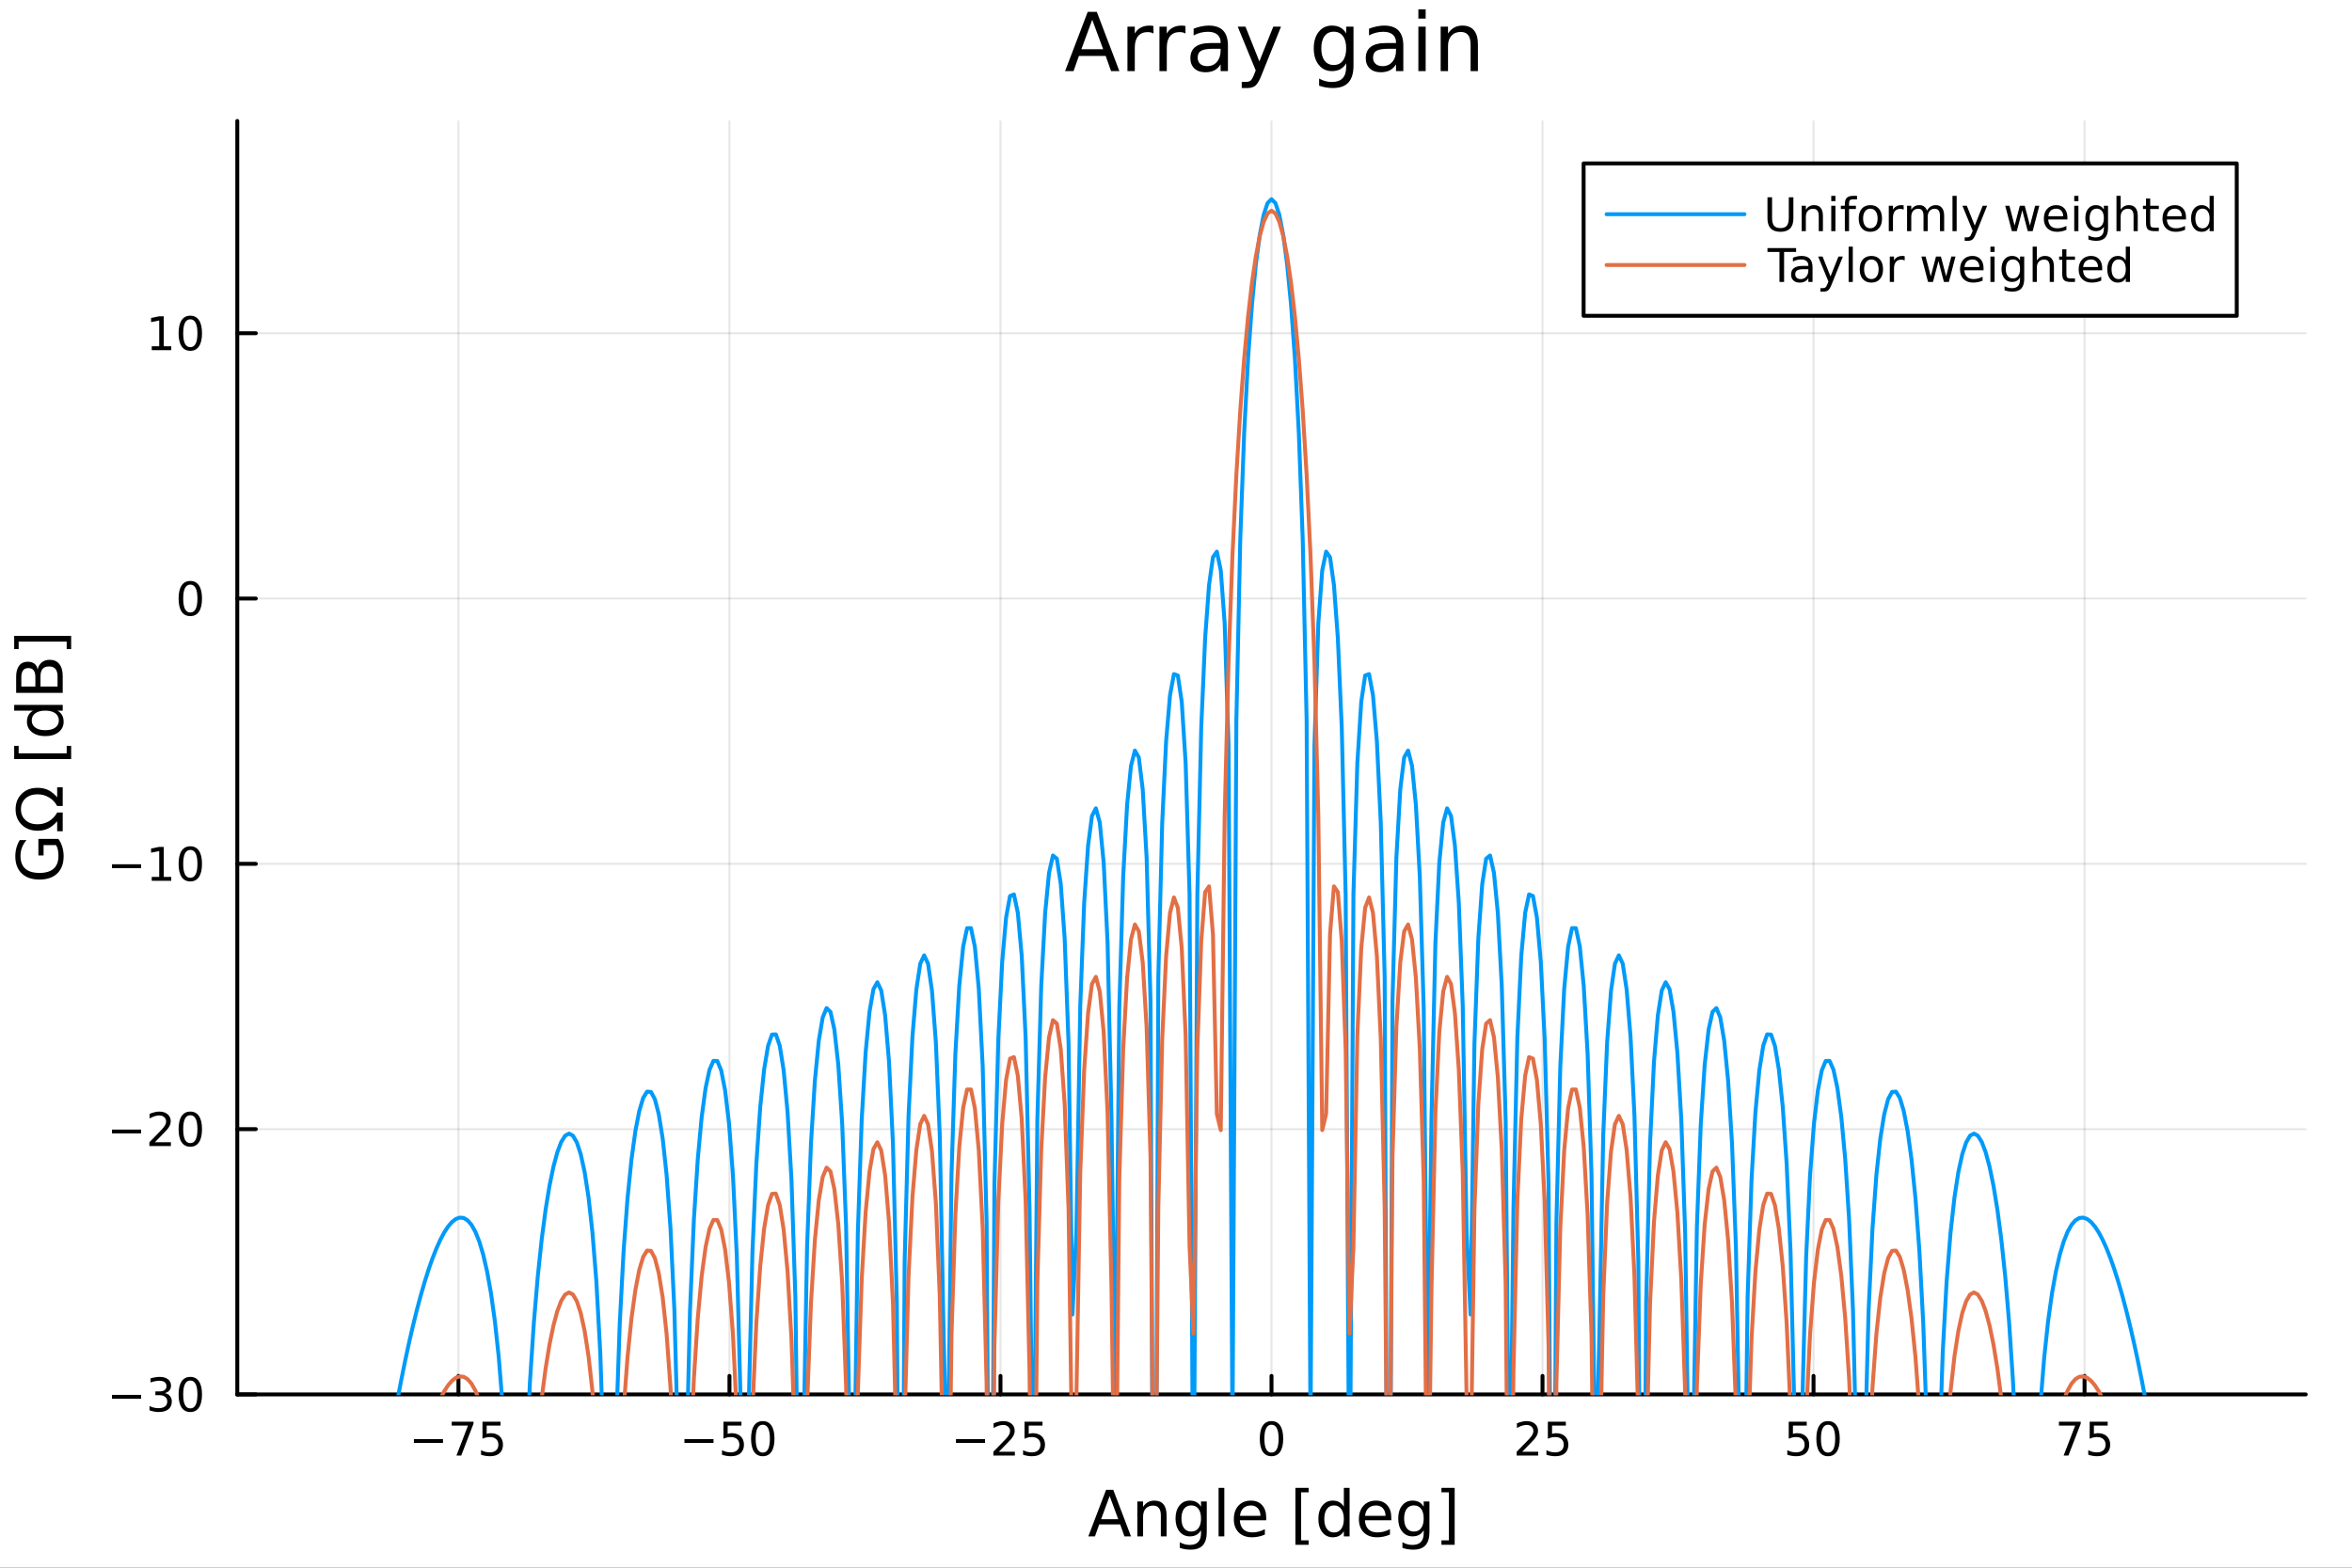 <?xml version="1.0" encoding="utf-8"?>
<svg xmlns="http://www.w3.org/2000/svg" xmlns:xlink="http://www.w3.org/1999/xlink" width="600" height="400" viewBox="0 0 2400 1600">
<rect x="0" y="0" width="2400" height="1600" fill="#333333" stroke="none"/>
<defs>
  <clipPath id="clip630">
    <rect x="0" y="0" width="2400" height="1600"/>
  </clipPath>
</defs>
<path clip-path="url(#clip630)" d="M0 1600 L2400 1600 L2400 0 L0 0  Z" fill="#ffffff" fill-rule="evenodd" fill-opacity="1"/>
<defs>
  <clipPath id="clip631">
    <rect x="480" y="0" width="1681" height="1600"/>
  </clipPath>
</defs>
<path clip-path="url(#clip630)" d="M242.135 1423.18 L2352.76 1423.18 L2352.76 123.472 L242.135 123.472  Z" fill="#ffffff" fill-rule="evenodd" fill-opacity="1"/>
<defs>
  <clipPath id="clip632">
    <rect x="242" y="123" width="2112" height="1301"/>
  </clipPath>
</defs>
<polyline clip-path="url(#clip632)" style="stroke:#000000; stroke-linecap:round; stroke-linejoin:round; stroke-width:2; stroke-opacity:0.1; fill:none" points="467.799,1423.18 467.799,123.472 "/>
<polyline clip-path="url(#clip632)" style="stroke:#000000; stroke-linecap:round; stroke-linejoin:round; stroke-width:2; stroke-opacity:0.1; fill:none" points="744.347,1423.18 744.347,123.472 "/>
<polyline clip-path="url(#clip632)" style="stroke:#000000; stroke-linecap:round; stroke-linejoin:round; stroke-width:2; stroke-opacity:0.1; fill:none" points="1020.9,1423.18 1020.9,123.472 "/>
<polyline clip-path="url(#clip632)" style="stroke:#000000; stroke-linecap:round; stroke-linejoin:round; stroke-width:2; stroke-opacity:0.1; fill:none" points="1297.45,1423.18 1297.45,123.472 "/>
<polyline clip-path="url(#clip632)" style="stroke:#000000; stroke-linecap:round; stroke-linejoin:round; stroke-width:2; stroke-opacity:0.1; fill:none" points="1573.99,1423.18 1573.99,123.472 "/>
<polyline clip-path="url(#clip632)" style="stroke:#000000; stroke-linecap:round; stroke-linejoin:round; stroke-width:2; stroke-opacity:0.1; fill:none" points="1850.54,1423.18 1850.54,123.472 "/>
<polyline clip-path="url(#clip632)" style="stroke:#000000; stroke-linecap:round; stroke-linejoin:round; stroke-width:2; stroke-opacity:0.1; fill:none" points="2127.09,1423.18 2127.09,123.472 "/>
<polyline clip-path="url(#clip632)" style="stroke:#000000; stroke-linecap:round; stroke-linejoin:round; stroke-width:2; stroke-opacity:0.1; fill:none" points="242.135,1423.18 2352.76,1423.18 "/>
<polyline clip-path="url(#clip632)" style="stroke:#000000; stroke-linecap:round; stroke-linejoin:round; stroke-width:2; stroke-opacity:0.1; fill:none" points="242.135,1152.41 2352.76,1152.41 "/>
<polyline clip-path="url(#clip632)" style="stroke:#000000; stroke-linecap:round; stroke-linejoin:round; stroke-width:2; stroke-opacity:0.1; fill:none" points="242.135,881.635 2352.76,881.635 "/>
<polyline clip-path="url(#clip632)" style="stroke:#000000; stroke-linecap:round; stroke-linejoin:round; stroke-width:2; stroke-opacity:0.1; fill:none" points="242.135,610.863 2352.76,610.863 "/>
<polyline clip-path="url(#clip632)" style="stroke:#000000; stroke-linecap:round; stroke-linejoin:round; stroke-width:2; stroke-opacity:0.1; fill:none" points="242.135,340.09 2352.76,340.09 "/>
<polyline clip-path="url(#clip630)" style="stroke:#000000; stroke-linecap:round; stroke-linejoin:round; stroke-width:4; stroke-opacity:1; fill:none" points="242.135,1423.18 2352.76,1423.18 "/>
<polyline clip-path="url(#clip630)" style="stroke:#000000; stroke-linecap:round; stroke-linejoin:round; stroke-width:4; stroke-opacity:1; fill:none" points="467.799,1423.18 467.799,1404.28 "/>
<polyline clip-path="url(#clip630)" style="stroke:#000000; stroke-linecap:round; stroke-linejoin:round; stroke-width:4; stroke-opacity:1; fill:none" points="744.347,1423.18 744.347,1404.28 "/>
<polyline clip-path="url(#clip630)" style="stroke:#000000; stroke-linecap:round; stroke-linejoin:round; stroke-width:4; stroke-opacity:1; fill:none" points="1020.9,1423.18 1020.9,1404.28 "/>
<polyline clip-path="url(#clip630)" style="stroke:#000000; stroke-linecap:round; stroke-linejoin:round; stroke-width:4; stroke-opacity:1; fill:none" points="1297.45,1423.18 1297.45,1404.28 "/>
<polyline clip-path="url(#clip630)" style="stroke:#000000; stroke-linecap:round; stroke-linejoin:round; stroke-width:4; stroke-opacity:1; fill:none" points="1573.99,1423.18 1573.99,1404.28 "/>
<polyline clip-path="url(#clip630)" style="stroke:#000000; stroke-linecap:round; stroke-linejoin:round; stroke-width:4; stroke-opacity:1; fill:none" points="1850.54,1423.18 1850.54,1404.28 "/>
<polyline clip-path="url(#clip630)" style="stroke:#000000; stroke-linecap:round; stroke-linejoin:round; stroke-width:4; stroke-opacity:1; fill:none" points="2127.09,1423.18 2127.09,1404.28 "/>
<path clip-path="url(#clip630)" d="M422.359 1468.75 L452.035 1468.75 L452.035 1472.69 L422.359 1472.69 L422.359 1468.75 Z" fill="#000000" fill-rule="nonzero" fill-opacity="1" /><path clip-path="url(#clip630)" d="M460.947 1451.02 L483.169 1451.02 L483.169 1453.01 L470.623 1485.58 L465.738 1485.58 L477.544 1454.96 L460.947 1454.96 L460.947 1451.02 Z" fill="#000000" fill-rule="nonzero" fill-opacity="1" /><path clip-path="url(#clip630)" d="M492.335 1451.02 L510.692 1451.02 L510.692 1454.96 L496.618 1454.96 L496.618 1463.43 Q497.636 1463.08 498.655 1462.92 Q499.673 1462.73 500.692 1462.73 Q506.479 1462.73 509.859 1465.9 Q513.238 1469.08 513.238 1474.49 Q513.238 1480.07 509.766 1483.17 Q506.294 1486.25 499.974 1486.25 Q497.798 1486.25 495.53 1485.88 Q493.285 1485.51 490.877 1484.77 L490.877 1480.07 Q492.96 1481.2 495.183 1481.76 Q497.405 1482.32 499.882 1482.32 Q503.886 1482.32 506.224 1480.21 Q508.562 1478.1 508.562 1474.49 Q508.562 1470.88 506.224 1468.77 Q503.886 1466.67 499.882 1466.67 Q498.007 1466.67 496.132 1467.08 Q494.28 1467.5 492.335 1468.38 L492.335 1451.02 Z" fill="#000000" fill-rule="nonzero" fill-opacity="1" /><path clip-path="url(#clip630)" d="M698.41 1468.75 L728.086 1468.75 L728.086 1472.69 L698.41 1472.69 L698.41 1468.75 Z" fill="#000000" fill-rule="nonzero" fill-opacity="1" /><path clip-path="url(#clip630)" d="M738.225 1451.02 L756.581 1451.02 L756.581 1454.96 L742.507 1454.96 L742.507 1463.43 Q743.526 1463.08 744.544 1462.92 Q745.563 1462.73 746.581 1462.73 Q752.368 1462.73 755.748 1465.9 Q759.127 1469.08 759.127 1474.49 Q759.127 1480.07 755.655 1483.17 Q752.183 1486.25 745.864 1486.25 Q743.688 1486.25 741.419 1485.88 Q739.174 1485.51 736.766 1484.77 L736.766 1480.07 Q738.85 1481.2 741.072 1481.76 Q743.294 1482.32 745.771 1482.32 Q749.776 1482.32 752.114 1480.21 Q754.452 1478.1 754.452 1474.49 Q754.452 1470.88 752.114 1468.77 Q749.776 1466.67 745.771 1466.67 Q743.896 1466.67 742.021 1467.08 Q740.169 1467.5 738.225 1468.38 L738.225 1451.02 Z" fill="#000000" fill-rule="nonzero" fill-opacity="1" /><path clip-path="url(#clip630)" d="M778.34 1454.1 Q774.729 1454.1 772.901 1457.66 Q771.095 1461.2 771.095 1468.33 Q771.095 1475.44 772.901 1479.01 Q774.729 1482.55 778.34 1482.55 Q781.975 1482.55 783.78 1479.01 Q785.609 1475.44 785.609 1468.33 Q785.609 1461.2 783.78 1457.66 Q781.975 1454.1 778.34 1454.1 M778.34 1450.39 Q784.151 1450.39 787.206 1455 Q790.285 1459.58 790.285 1468.33 Q790.285 1477.06 787.206 1481.67 Q784.151 1486.25 778.34 1486.25 Q772.53 1486.25 769.452 1481.67 Q766.396 1477.06 766.396 1468.33 Q766.396 1459.58 769.452 1455 Q772.53 1450.39 778.34 1450.39 Z" fill="#000000" fill-rule="nonzero" fill-opacity="1" /><path clip-path="url(#clip630)" d="M975.457 1468.75 L1005.13 1468.75 L1005.13 1472.69 L975.457 1472.69 L975.457 1468.75 Z" fill="#000000" fill-rule="nonzero" fill-opacity="1" /><path clip-path="url(#clip630)" d="M1019.25 1481.64 L1035.57 1481.64 L1035.57 1485.58 L1013.63 1485.58 L1013.63 1481.64 Q1016.29 1478.89 1020.87 1474.26 Q1025.48 1469.61 1026.66 1468.27 Q1028.91 1465.74 1029.79 1464.01 Q1030.69 1462.25 1030.69 1460.56 Q1030.69 1457.8 1028.74 1456.07 Q1026.82 1454.33 1023.72 1454.33 Q1021.52 1454.33 1019.07 1455.09 Q1016.64 1455.86 1013.86 1457.41 L1013.86 1452.69 Q1016.68 1451.55 1019.14 1450.97 Q1021.59 1450.39 1023.63 1450.39 Q1029 1450.39 1032.19 1453.08 Q1035.39 1455.77 1035.39 1460.26 Q1035.39 1462.39 1034.58 1464.31 Q1033.79 1466.2 1031.68 1468.8 Q1031.1 1469.47 1028 1472.69 Q1024.9 1475.88 1019.25 1481.64 Z" fill="#000000" fill-rule="nonzero" fill-opacity="1" /><path clip-path="url(#clip630)" d="M1045.43 1451.02 L1063.79 1451.02 L1063.79 1454.96 L1049.72 1454.96 L1049.72 1463.43 Q1050.73 1463.08 1051.75 1462.92 Q1052.77 1462.73 1053.79 1462.73 Q1059.58 1462.73 1062.96 1465.9 Q1066.34 1469.08 1066.34 1474.49 Q1066.34 1480.07 1062.86 1483.17 Q1059.39 1486.25 1053.07 1486.25 Q1050.9 1486.25 1048.63 1485.88 Q1046.38 1485.51 1043.97 1484.77 L1043.97 1480.07 Q1046.06 1481.2 1048.28 1481.76 Q1050.5 1482.32 1052.98 1482.32 Q1056.98 1482.32 1059.32 1480.21 Q1061.66 1478.1 1061.66 1474.49 Q1061.66 1470.88 1059.32 1468.77 Q1056.98 1466.67 1052.98 1466.67 Q1051.1 1466.67 1049.23 1467.08 Q1047.38 1467.5 1045.43 1468.38 L1045.43 1451.02 Z" fill="#000000" fill-rule="nonzero" fill-opacity="1" /><path clip-path="url(#clip630)" d="M1297.45 1454.1 Q1293.83 1454.1 1292.01 1457.66 Q1290.2 1461.2 1290.2 1468.33 Q1290.2 1475.44 1292.01 1479.01 Q1293.83 1482.55 1297.45 1482.55 Q1301.08 1482.55 1302.89 1479.01 Q1304.71 1475.44 1304.71 1468.33 Q1304.71 1461.2 1302.89 1457.66 Q1301.08 1454.1 1297.45 1454.1 M1297.45 1450.39 Q1303.26 1450.39 1306.31 1455 Q1309.39 1459.58 1309.39 1468.33 Q1309.39 1477.06 1306.31 1481.67 Q1303.26 1486.25 1297.45 1486.25 Q1291.64 1486.25 1288.56 1481.67 Q1285.5 1477.06 1285.5 1468.33 Q1285.5 1459.58 1288.56 1455 Q1291.64 1450.39 1297.45 1450.39 Z" fill="#000000" fill-rule="nonzero" fill-opacity="1" /><path clip-path="url(#clip630)" d="M1553.27 1481.64 L1569.58 1481.64 L1569.58 1485.58 L1547.64 1485.58 L1547.64 1481.64 Q1550.3 1478.89 1554.89 1474.26 Q1559.49 1469.61 1560.67 1468.27 Q1562.92 1465.74 1563.8 1464.01 Q1564.7 1462.25 1564.7 1460.56 Q1564.7 1457.8 1562.76 1456.07 Q1560.83 1454.33 1557.73 1454.33 Q1555.53 1454.33 1553.08 1455.09 Q1550.65 1455.86 1547.87 1457.41 L1547.87 1452.69 Q1550.7 1451.55 1553.15 1450.97 Q1555.6 1450.39 1557.64 1450.39 Q1563.01 1450.39 1566.2 1453.08 Q1569.4 1455.77 1569.4 1460.26 Q1569.4 1462.39 1568.59 1464.31 Q1567.8 1466.2 1565.7 1468.8 Q1565.12 1469.47 1562.02 1472.69 Q1558.91 1475.88 1553.27 1481.64 Z" fill="#000000" fill-rule="nonzero" fill-opacity="1" /><path clip-path="url(#clip630)" d="M1579.45 1451.02 L1597.8 1451.02 L1597.8 1454.96 L1583.73 1454.96 L1583.73 1463.43 Q1584.75 1463.08 1585.76 1462.92 Q1586.78 1462.73 1587.8 1462.73 Q1593.59 1462.73 1596.97 1465.9 Q1600.35 1469.08 1600.35 1474.49 Q1600.35 1480.07 1596.88 1483.17 Q1593.4 1486.25 1587.08 1486.25 Q1584.91 1486.25 1582.64 1485.88 Q1580.39 1485.51 1577.99 1484.77 L1577.99 1480.07 Q1580.07 1481.2 1582.29 1481.76 Q1584.51 1482.32 1586.99 1482.32 Q1591 1482.32 1593.33 1480.21 Q1595.67 1478.1 1595.67 1474.49 Q1595.67 1470.88 1593.33 1468.77 Q1591 1466.67 1586.99 1466.67 Q1585.12 1466.67 1583.24 1467.08 Q1581.39 1467.5 1579.45 1468.38 L1579.45 1451.02 Z" fill="#000000" fill-rule="nonzero" fill-opacity="1" /><path clip-path="url(#clip630)" d="M1825.24 1451.02 L1843.6 1451.02 L1843.6 1454.96 L1829.52 1454.96 L1829.52 1463.43 Q1830.54 1463.08 1831.56 1462.92 Q1832.58 1462.73 1833.6 1462.73 Q1839.39 1462.73 1842.77 1465.9 Q1846.14 1469.08 1846.14 1474.49 Q1846.14 1480.07 1842.67 1483.17 Q1839.2 1486.25 1832.88 1486.25 Q1830.71 1486.25 1828.44 1485.88 Q1826.19 1485.51 1823.78 1484.77 L1823.78 1480.07 Q1825.87 1481.2 1828.09 1481.76 Q1830.31 1482.32 1832.79 1482.32 Q1836.79 1482.32 1839.13 1480.21 Q1841.47 1478.1 1841.47 1474.49 Q1841.47 1470.88 1839.13 1468.77 Q1836.79 1466.67 1832.79 1466.67 Q1830.91 1466.67 1829.04 1467.08 Q1827.19 1467.5 1825.24 1468.38 L1825.24 1451.02 Z" fill="#000000" fill-rule="nonzero" fill-opacity="1" /><path clip-path="url(#clip630)" d="M1865.36 1454.1 Q1861.75 1454.1 1859.92 1457.66 Q1858.11 1461.2 1858.11 1468.33 Q1858.11 1475.44 1859.92 1479.01 Q1861.75 1482.55 1865.36 1482.55 Q1868.99 1482.55 1870.8 1479.01 Q1872.63 1475.44 1872.63 1468.33 Q1872.63 1461.2 1870.8 1457.66 Q1868.99 1454.1 1865.36 1454.1 M1865.36 1450.39 Q1871.17 1450.39 1874.22 1455 Q1877.3 1459.58 1877.3 1468.33 Q1877.3 1477.06 1874.22 1481.67 Q1871.17 1486.25 1865.36 1486.25 Q1859.55 1486.25 1856.47 1481.67 Q1853.41 1477.06 1853.41 1468.33 Q1853.41 1459.58 1856.47 1455 Q1859.55 1450.39 1865.36 1450.39 Z" fill="#000000" fill-rule="nonzero" fill-opacity="1" /><path clip-path="url(#clip630)" d="M2100.95 1451.02 L2123.17 1451.02 L2123.17 1453.01 L2110.62 1485.58 L2105.74 1485.58 L2117.54 1454.96 L2100.95 1454.96 L2100.95 1451.02 Z" fill="#000000" fill-rule="nonzero" fill-opacity="1" /><path clip-path="url(#clip630)" d="M2132.34 1451.02 L2150.69 1451.02 L2150.69 1454.96 L2136.62 1454.96 L2136.62 1463.43 Q2137.64 1463.08 2138.65 1462.92 Q2139.67 1462.73 2140.69 1462.73 Q2146.48 1462.73 2149.86 1465.9 Q2153.24 1469.08 2153.24 1474.49 Q2153.24 1480.07 2149.77 1483.17 Q2146.29 1486.25 2139.97 1486.25 Q2137.8 1486.25 2135.53 1485.88 Q2133.28 1485.51 2130.88 1484.77 L2130.88 1480.07 Q2132.96 1481.2 2135.18 1481.76 Q2137.4 1482.32 2139.88 1482.32 Q2143.89 1482.32 2146.22 1480.21 Q2148.56 1478.1 2148.56 1474.49 Q2148.56 1470.88 2146.22 1468.77 Q2143.89 1466.67 2139.88 1466.67 Q2138.01 1466.67 2136.13 1467.08 Q2134.28 1467.5 2132.34 1468.38 L2132.34 1451.02 Z" fill="#000000" fill-rule="nonzero" fill-opacity="1" /><path clip-path="url(#clip630)" d="M1132.3 1526.86 L1123.58 1550.51 L1141.06 1550.51 L1132.3 1526.86 M1128.67 1520.52 L1135.96 1520.52 L1154.07 1568.04 L1147.39 1568.04 L1143.06 1555.85 L1121.64 1555.85 L1117.31 1568.04 L1110.53 1568.04 L1128.67 1520.52 Z" fill="#000000" fill-rule="nonzero" fill-opacity="1" /><path clip-path="url(#clip630)" d="M1190.39 1546.53 L1190.39 1568.04 L1184.53 1568.04 L1184.53 1546.72 Q1184.53 1541.66 1182.56 1539.14 Q1180.59 1536.63 1176.64 1536.63 Q1171.9 1536.63 1169.16 1539.65 Q1166.42 1542.68 1166.42 1547.9 L1166.42 1568.04 L1160.53 1568.04 L1160.53 1532.4 L1166.42 1532.4 L1166.42 1537.93 Q1168.52 1534.72 1171.36 1533.13 Q1174.22 1531.54 1177.95 1531.54 Q1184.09 1531.54 1187.24 1535.36 Q1190.39 1539.14 1190.39 1546.53 Z" fill="#000000" fill-rule="nonzero" fill-opacity="1" /><path clip-path="url(#clip630)" d="M1225.53 1549.81 Q1225.53 1543.44 1222.89 1539.94 Q1220.28 1536.44 1215.53 1536.44 Q1210.82 1536.44 1208.18 1539.94 Q1205.57 1543.44 1205.57 1549.81 Q1205.57 1556.14 1208.18 1559.64 Q1210.82 1563.14 1215.53 1563.14 Q1220.28 1563.14 1222.89 1559.64 Q1225.53 1556.14 1225.53 1549.81 M1231.39 1563.62 Q1231.39 1572.72 1227.34 1577.15 Q1223.3 1581.6 1214.96 1581.6 Q1211.87 1581.6 1209.14 1581.13 Q1206.4 1580.68 1203.82 1579.72 L1203.82 1574.03 Q1206.4 1575.43 1208.91 1576.1 Q1211.43 1576.76 1214.04 1576.76 Q1219.8 1576.76 1222.66 1573.74 Q1225.53 1570.75 1225.53 1564.67 L1225.53 1561.77 Q1223.71 1564.92 1220.88 1566.48 Q1218.05 1568.04 1214.1 1568.04 Q1207.55 1568.04 1203.54 1563.05 Q1199.52 1558.05 1199.52 1549.81 Q1199.52 1541.53 1203.54 1536.53 Q1207.55 1531.54 1214.1 1531.54 Q1218.05 1531.54 1220.88 1533.1 Q1223.71 1534.66 1225.53 1537.81 L1225.53 1532.4 L1231.39 1532.4 L1231.39 1563.62 Z" fill="#000000" fill-rule="nonzero" fill-opacity="1" /><path clip-path="url(#clip630)" d="M1243.45 1518.52 L1249.3 1518.52 L1249.3 1568.04 L1243.45 1568.04 L1243.45 1518.52 Z" fill="#000000" fill-rule="nonzero" fill-opacity="1" /><path clip-path="url(#clip630)" d="M1292.05 1548.76 L1292.05 1551.62 L1265.12 1551.62 Q1265.51 1557.67 1268.75 1560.85 Q1272.03 1564 1277.85 1564 Q1281.23 1564 1284.38 1563.17 Q1287.56 1562.35 1290.68 1560.69 L1290.68 1566.23 Q1287.53 1567.57 1284.22 1568.27 Q1280.91 1568.97 1277.5 1568.97 Q1268.97 1568.97 1263.98 1564 Q1259.01 1559.04 1259.01 1550.57 Q1259.01 1541.82 1263.72 1536.69 Q1268.47 1531.54 1276.49 1531.54 Q1283.68 1531.54 1287.85 1536.18 Q1292.05 1540.8 1292.05 1548.76 M1286.19 1547.04 Q1286.13 1542.23 1283.49 1539.37 Q1280.88 1536.5 1276.55 1536.5 Q1271.65 1536.5 1268.69 1539.27 Q1265.76 1542.04 1265.31 1547.07 L1286.19 1547.04 Z" fill="#000000" fill-rule="nonzero" fill-opacity="1" /><path clip-path="url(#clip630)" d="M1321.84 1518.52 L1335.34 1518.52 L1335.34 1523.07 L1327.7 1523.07 L1327.7 1572.09 L1335.34 1572.09 L1335.34 1576.64 L1321.84 1576.64 L1321.84 1518.52 Z" fill="#000000" fill-rule="nonzero" fill-opacity="1" /><path clip-path="url(#clip630)" d="M1371.27 1537.81 L1371.27 1518.52 L1377.13 1518.52 L1377.13 1568.04 L1371.27 1568.04 L1371.27 1562.7 Q1369.43 1565.88 1366.59 1567.44 Q1363.79 1568.97 1359.85 1568.97 Q1353.38 1568.97 1349.31 1563.81 Q1345.27 1558.65 1345.27 1550.25 Q1345.27 1541.85 1349.31 1536.69 Q1353.38 1531.54 1359.85 1531.54 Q1363.79 1531.54 1366.59 1533.1 Q1369.43 1534.62 1371.27 1537.81 M1351.32 1550.25 Q1351.32 1556.71 1353.96 1560.4 Q1356.63 1564.07 1361.28 1564.07 Q1365.92 1564.07 1368.6 1560.4 Q1371.27 1556.71 1371.27 1550.25 Q1371.27 1543.79 1368.6 1540.13 Q1365.92 1536.44 1361.28 1536.44 Q1356.63 1536.44 1353.96 1540.13 Q1351.32 1543.79 1351.32 1550.25 Z" fill="#000000" fill-rule="nonzero" fill-opacity="1" /><path clip-path="url(#clip630)" d="M1419.68 1548.76 L1419.68 1551.62 L1392.76 1551.62 Q1393.14 1557.67 1396.38 1560.85 Q1399.66 1564 1405.49 1564 Q1408.86 1564 1412.01 1563.17 Q1415.19 1562.35 1418.31 1560.69 L1418.31 1566.23 Q1415.16 1567.57 1411.85 1568.27 Q1408.54 1568.97 1405.14 1568.97 Q1396.61 1568.97 1391.61 1564 Q1386.64 1559.04 1386.64 1550.57 Q1386.64 1541.82 1391.36 1536.69 Q1396.1 1531.54 1404.12 1531.54 Q1411.31 1531.54 1415.48 1536.18 Q1419.68 1540.8 1419.68 1548.76 M1413.83 1547.04 Q1413.76 1542.23 1411.12 1539.37 Q1408.51 1536.5 1404.18 1536.5 Q1399.28 1536.5 1396.32 1539.27 Q1393.39 1542.04 1392.95 1547.07 L1413.83 1547.04 Z" fill="#000000" fill-rule="nonzero" fill-opacity="1" /><path clip-path="url(#clip630)" d="M1452.75 1549.81 Q1452.75 1543.44 1450.11 1539.94 Q1447.5 1536.44 1442.76 1536.44 Q1438.05 1536.44 1435.41 1539.94 Q1432.8 1543.44 1432.8 1549.81 Q1432.8 1556.14 1435.41 1559.64 Q1438.05 1563.14 1442.76 1563.14 Q1447.5 1563.14 1450.11 1559.64 Q1452.75 1556.14 1452.75 1549.81 M1458.61 1563.62 Q1458.61 1572.72 1454.57 1577.15 Q1450.52 1581.6 1442.19 1581.6 Q1439.1 1581.6 1436.36 1581.13 Q1433.62 1580.68 1431.05 1579.72 L1431.05 1574.03 Q1433.62 1575.43 1436.14 1576.1 Q1438.65 1576.76 1441.26 1576.76 Q1447.02 1576.76 1449.89 1573.74 Q1452.75 1570.75 1452.75 1564.67 L1452.75 1561.77 Q1450.94 1564.92 1448.11 1566.48 Q1445.27 1568.04 1441.33 1568.04 Q1434.77 1568.04 1430.76 1563.05 Q1426.75 1558.05 1426.75 1549.81 Q1426.75 1541.53 1430.76 1536.53 Q1434.77 1531.54 1441.33 1531.54 Q1445.27 1531.54 1448.11 1533.1 Q1450.94 1534.66 1452.75 1537.81 L1452.75 1532.4 L1458.61 1532.4 L1458.61 1563.62 Z" fill="#000000" fill-rule="nonzero" fill-opacity="1" /><path clip-path="url(#clip630)" d="M1484.36 1518.52 L1484.36 1576.64 L1470.86 1576.64 L1470.86 1572.09 L1478.47 1572.09 L1478.47 1523.07 L1470.86 1523.07 L1470.86 1518.52 L1484.36 1518.52 Z" fill="#000000" fill-rule="nonzero" fill-opacity="1" /><polyline clip-path="url(#clip630)" style="stroke:#000000; stroke-linecap:round; stroke-linejoin:round; stroke-width:4; stroke-opacity:1; fill:none" points="242.135,1423.18 242.135,123.472 "/>
<polyline clip-path="url(#clip630)" style="stroke:#000000; stroke-linecap:round; stroke-linejoin:round; stroke-width:4; stroke-opacity:1; fill:none" points="242.135,1423.18 261.032,1423.18 "/>
<polyline clip-path="url(#clip630)" style="stroke:#000000; stroke-linecap:round; stroke-linejoin:round; stroke-width:4; stroke-opacity:1; fill:none" points="242.135,1152.41 261.032,1152.41 "/>
<polyline clip-path="url(#clip630)" style="stroke:#000000; stroke-linecap:round; stroke-linejoin:round; stroke-width:4; stroke-opacity:1; fill:none" points="242.135,881.635 261.032,881.635 "/>
<polyline clip-path="url(#clip630)" style="stroke:#000000; stroke-linecap:round; stroke-linejoin:round; stroke-width:4; stroke-opacity:1; fill:none" points="242.135,610.863 261.032,610.863 "/>
<polyline clip-path="url(#clip630)" style="stroke:#000000; stroke-linecap:round; stroke-linejoin:round; stroke-width:4; stroke-opacity:1; fill:none" points="242.135,340.09 261.032,340.09 "/>
<path clip-path="url(#clip630)" d="M114.26 1423.63 L143.936 1423.63 L143.936 1427.57 L114.26 1427.57 L114.26 1423.63 Z" fill="#000000" fill-rule="nonzero" fill-opacity="1" /><path clip-path="url(#clip630)" d="M168.195 1421.83 Q171.552 1422.54 173.427 1424.81 Q175.325 1427.08 175.325 1430.41 Q175.325 1435.53 171.806 1438.33 Q168.288 1441.13 161.806 1441.13 Q159.63 1441.13 157.315 1440.69 Q155.024 1440.27 152.57 1439.42 L152.57 1434.9 Q154.515 1436.04 156.829 1436.62 Q159.144 1437.2 161.667 1437.2 Q166.065 1437.2 168.357 1435.46 Q170.672 1433.72 170.672 1430.41 Q170.672 1427.36 168.519 1425.65 Q166.39 1423.91 162.57 1423.91 L158.542 1423.91 L158.542 1420.07 L162.755 1420.07 Q166.204 1420.07 168.033 1418.7 Q169.862 1417.31 169.862 1414.72 Q169.862 1412.06 167.964 1410.65 Q166.089 1409.21 162.57 1409.21 Q160.649 1409.21 158.45 1409.63 Q156.251 1410.04 153.612 1410.92 L153.612 1406.76 Q156.274 1406.02 158.589 1405.65 Q160.927 1405.27 162.987 1405.27 Q168.311 1405.27 171.413 1407.71 Q174.514 1410.11 174.514 1414.23 Q174.514 1417.1 172.871 1419.09 Q171.227 1421.06 168.195 1421.83 Z" fill="#000000" fill-rule="nonzero" fill-opacity="1" /><path clip-path="url(#clip630)" d="M194.19 1408.98 Q190.579 1408.98 188.75 1412.54 Q186.945 1416.08 186.945 1423.21 Q186.945 1430.32 188.75 1433.89 Q190.579 1437.43 194.19 1437.43 Q197.825 1437.43 199.63 1433.89 Q201.459 1430.32 201.459 1423.21 Q201.459 1416.08 199.63 1412.54 Q197.825 1408.98 194.19 1408.98 M194.19 1405.27 Q200 1405.27 203.056 1409.88 Q206.135 1414.46 206.135 1423.21 Q206.135 1431.94 203.056 1436.55 Q200 1441.13 194.19 1441.13 Q188.38 1441.13 185.301 1436.55 Q182.246 1431.94 182.246 1423.21 Q182.246 1414.46 185.301 1409.88 Q188.38 1405.27 194.19 1405.27 Z" fill="#000000" fill-rule="nonzero" fill-opacity="1" /><path clip-path="url(#clip630)" d="M114.26 1152.86 L143.936 1152.86 L143.936 1156.79 L114.26 1156.79 L114.26 1152.86 Z" fill="#000000" fill-rule="nonzero" fill-opacity="1" /><path clip-path="url(#clip630)" d="M158.056 1165.75 L174.376 1165.75 L174.376 1169.69 L152.431 1169.69 L152.431 1165.75 Q155.093 1163 159.677 1158.37 Q164.283 1153.72 165.464 1152.37 Q167.709 1149.85 168.589 1148.11 Q169.491 1146.35 169.491 1144.66 Q169.491 1141.91 167.547 1140.17 Q165.626 1138.44 162.524 1138.44 Q160.325 1138.44 157.871 1139.2 Q155.44 1139.97 152.663 1141.52 L152.663 1136.79 Q155.487 1135.66 157.94 1135.08 Q160.394 1134.5 162.431 1134.5 Q167.802 1134.5 170.996 1137.19 Q174.19 1139.87 174.19 1144.36 Q174.19 1146.49 173.38 1148.41 Q172.593 1150.31 170.487 1152.91 Q169.908 1153.58 166.806 1156.79 Q163.704 1159.99 158.056 1165.75 Z" fill="#000000" fill-rule="nonzero" fill-opacity="1" /><path clip-path="url(#clip630)" d="M194.19 1138.21 Q190.579 1138.21 188.75 1141.77 Q186.945 1145.31 186.945 1152.44 Q186.945 1159.55 188.75 1163.11 Q190.579 1166.66 194.19 1166.66 Q197.825 1166.66 199.63 1163.11 Q201.459 1159.55 201.459 1152.44 Q201.459 1145.31 199.63 1141.77 Q197.825 1138.21 194.19 1138.21 M194.19 1134.5 Q200 1134.5 203.056 1139.11 Q206.135 1143.69 206.135 1152.44 Q206.135 1161.17 203.056 1165.78 Q200 1170.36 194.19 1170.36 Q188.38 1170.36 185.301 1165.78 Q182.246 1161.17 182.246 1152.44 Q182.246 1143.69 185.301 1139.11 Q188.38 1134.5 194.19 1134.5 Z" fill="#000000" fill-rule="nonzero" fill-opacity="1" /><path clip-path="url(#clip630)" d="M114.26 882.086 L143.936 882.086 L143.936 886.022 L114.26 886.022 L114.26 882.086 Z" fill="#000000" fill-rule="nonzero" fill-opacity="1" /><path clip-path="url(#clip630)" d="M154.839 894.98 L162.477 894.98 L162.477 868.614 L154.167 870.281 L154.167 866.022 L162.431 864.355 L167.107 864.355 L167.107 894.98 L174.746 894.98 L174.746 898.915 L154.839 898.915 L154.839 894.98 Z" fill="#000000" fill-rule="nonzero" fill-opacity="1" /><path clip-path="url(#clip630)" d="M194.19 867.434 Q190.579 867.434 188.75 870.998 Q186.945 874.54 186.945 881.67 Q186.945 888.776 188.75 892.341 Q190.579 895.883 194.19 895.883 Q197.825 895.883 199.63 892.341 Q201.459 888.776 201.459 881.67 Q201.459 874.54 199.63 870.998 Q197.825 867.434 194.19 867.434 M194.19 863.73 Q200 863.73 203.056 868.336 Q206.135 872.92 206.135 881.67 Q206.135 890.396 203.056 895.003 Q200 899.586 194.19 899.586 Q188.38 899.586 185.301 895.003 Q182.246 890.396 182.246 881.67 Q182.246 872.92 185.301 868.336 Q188.38 863.73 194.19 863.73 Z" fill="#000000" fill-rule="nonzero" fill-opacity="1" /><path clip-path="url(#clip630)" d="M194.19 596.661 Q190.579 596.661 188.75 600.226 Q186.945 603.768 186.945 610.897 Q186.945 618.004 188.75 621.568 Q190.579 625.11 194.19 625.11 Q197.825 625.11 199.63 621.568 Q201.459 618.004 201.459 610.897 Q201.459 603.768 199.63 600.226 Q197.825 596.661 194.19 596.661 M194.19 592.958 Q200 592.958 203.056 597.564 Q206.135 602.147 206.135 610.897 Q206.135 619.624 203.056 624.231 Q200 628.814 194.19 628.814 Q188.38 628.814 185.301 624.231 Q182.246 619.624 182.246 610.897 Q182.246 602.147 185.301 597.564 Q188.38 592.958 194.19 592.958 Z" fill="#000000" fill-rule="nonzero" fill-opacity="1" /><path clip-path="url(#clip630)" d="M154.839 353.435 L162.477 353.435 L162.477 327.069 L154.167 328.736 L154.167 324.477 L162.431 322.81 L167.107 322.81 L167.107 353.435 L174.746 353.435 L174.746 357.37 L154.839 357.37 L154.839 353.435 Z" fill="#000000" fill-rule="nonzero" fill-opacity="1" /><path clip-path="url(#clip630)" d="M194.19 325.889 Q190.579 325.889 188.75 329.454 Q186.945 332.995 186.945 340.125 Q186.945 347.231 188.75 350.796 Q190.579 354.338 194.19 354.338 Q197.825 354.338 199.63 350.796 Q201.459 347.231 201.459 340.125 Q201.459 332.995 199.63 329.454 Q197.825 325.889 194.19 325.889 M194.19 322.185 Q200 322.185 203.056 326.792 Q206.135 331.375 206.135 340.125 Q206.135 348.852 203.056 353.458 Q200 358.041 194.19 358.041 Q188.38 358.041 185.301 353.458 Q182.246 348.852 182.246 340.125 Q182.246 331.375 185.301 326.792 Q188.38 322.185 194.19 322.185 Z" fill="#000000" fill-rule="nonzero" fill-opacity="1" /><path clip-path="url(#clip630)" d="M57.225 862.557 L44.461 862.557 L44.461 873.061 L39.178 873.061 L39.178 856.192 L59.58 856.192 Q62.222 859.916 63.59 864.403 Q64.927 868.891 64.927 873.984 Q64.927 885.124 58.434 891.426 Q51.909 897.696 40.292 897.696 Q28.643 897.696 22.15 891.426 Q15.625 885.124 15.625 873.984 Q15.625 869.337 16.771 865.167 Q17.916 860.966 20.144 857.433 L26.988 857.433 Q23.964 860.998 22.436 865.008 Q20.908 869.018 20.908 873.443 Q20.908 882.164 25.778 886.556 Q30.648 890.916 40.292 890.916 Q49.904 890.916 54.774 886.556 Q59.644 882.164 59.644 873.443 Q59.644 870.037 59.071 867.363 Q58.466 864.69 57.225 862.557 Z" fill="#000000" fill-rule="nonzero" fill-opacity="1" /><path clip-path="url(#clip630)" d="M58.339 803.515 L64.004 803.515 L64.004 822.612 L58.339 822.612 Q55.251 816.979 49.968 813.828 Q44.684 810.677 38.255 810.677 Q30.616 810.677 26.001 814.878 Q21.386 819.08 21.386 825.954 Q21.386 832.829 26.033 837.063 Q30.648 841.264 38.255 841.264 Q44.684 841.264 49.968 838.113 Q55.251 834.93 58.339 829.265 L64.004 829.265 L64.004 848.362 L58.339 848.362 L58.339 838.208 Q53.914 843.237 49.172 845.561 Q44.43 847.852 38.573 847.852 Q28.452 847.852 22.181 841.741 Q15.911 835.662 15.911 825.954 Q15.911 816.31 22.181 810.168 Q28.42 804.056 38.255 804.056 Q44.43 804.056 49.14 806.316 Q53.851 808.576 58.339 813.7 L58.339 803.515 Z" fill="#000000" fill-rule="nonzero" fill-opacity="1" /><path clip-path="url(#clip630)" d="M14.479 774.711 L14.479 761.215 L19.03 761.215 L19.03 768.854 L68.046 768.854 L68.046 761.215 L72.598 761.215 L72.598 774.711 L14.479 774.711 Z" fill="#000000" fill-rule="nonzero" fill-opacity="1" /><path clip-path="url(#clip630)" d="M33.767 725.281 L14.479 725.281 L14.479 719.424 L64.004 719.424 L64.004 725.281 L58.657 725.281 Q61.84 727.127 63.399 729.96 Q64.927 732.761 64.927 736.707 Q64.927 743.168 59.771 747.243 Q54.615 751.285 46.212 751.285 Q37.809 751.285 32.653 747.243 Q27.497 743.168 27.497 736.707 Q27.497 732.761 29.056 729.96 Q30.584 727.127 33.767 725.281 M46.212 745.237 Q52.673 745.237 56.365 742.596 Q60.026 739.922 60.026 735.275 Q60.026 730.628 56.365 727.954 Q52.673 725.281 46.212 725.281 Q39.751 725.281 36.09 727.954 Q32.398 730.628 32.398 735.275 Q32.398 739.922 36.09 742.596 Q39.751 745.237 46.212 745.237 Z" fill="#000000" fill-rule="nonzero" fill-opacity="1" /><path clip-path="url(#clip630)" d="M41.31 700.677 L58.721 700.677 L58.721 690.365 Q58.721 685.177 56.588 682.694 Q54.424 680.18 50 680.18 Q45.544 680.18 43.443 682.694 Q41.31 685.177 41.31 690.365 L41.31 700.677 M21.768 700.677 L36.09 700.677 L36.09 691.161 Q36.09 686.45 34.34 684.158 Q32.558 681.835 28.929 681.835 Q25.332 681.835 23.55 684.158 Q21.768 686.45 21.768 691.161 L21.768 700.677 M16.484 707.107 L16.484 690.683 Q16.484 683.331 19.54 679.352 Q22.595 675.374 28.229 675.374 Q32.589 675.374 35.167 677.411 Q37.746 679.448 38.382 683.394 Q39.401 678.652 42.647 676.042 Q45.862 673.4 50.7 673.4 Q57.066 673.4 60.535 677.729 Q64.004 682.058 64.004 690.047 L64.004 707.107 L16.484 707.107 Z" fill="#000000" fill-rule="nonzero" fill-opacity="1" /><path clip-path="url(#clip630)" d="M14.479 648.956 L72.598 648.956 L72.598 662.451 L68.046 662.451 L68.046 654.844 L19.03 654.844 L19.03 662.451 L14.479 662.451 L14.479 648.956 Z" fill="#000000" fill-rule="nonzero" fill-opacity="1" /><path clip-path="url(#clip630)" d="M1114.53 20.157 L1103.43 50.255 L1125.67 50.255 L1114.53 20.157 M1109.91 12.096 L1119.19 12.096 L1142.23 72.576 L1133.73 72.576 L1128.22 57.061 L1100.96 57.061 L1095.45 72.576 L1086.82 72.576 L1109.91 12.096 Z" fill="#000000" fill-rule="nonzero" fill-opacity="1" /><path clip-path="url(#clip630)" d="M1177.03 34.173 Q1175.78 33.444 1174.28 33.12 Q1172.82 32.756 1171.04 32.756 Q1164.72 32.756 1161.31 36.888 Q1157.95 40.979 1157.95 48.676 L1157.95 72.576 L1150.46 72.576 L1150.46 27.206 L1157.95 27.206 L1157.95 34.254 Q1160.3 30.122 1164.07 28.138 Q1167.84 26.112 1173.22 26.112 Q1173.99 26.112 1174.93 26.234 Q1175.86 26.315 1176.99 26.517 L1177.03 34.173 Z" fill="#000000" fill-rule="nonzero" fill-opacity="1" /><path clip-path="url(#clip630)" d="M1209.68 34.173 Q1208.43 33.444 1206.93 33.12 Q1205.47 32.756 1203.69 32.756 Q1197.37 32.756 1193.96 36.888 Q1190.6 40.979 1190.6 48.676 L1190.6 72.576 L1183.11 72.576 L1183.11 27.206 L1190.6 27.206 L1190.6 34.254 Q1192.95 30.122 1196.72 28.138 Q1200.49 26.112 1205.87 26.112 Q1206.64 26.112 1207.58 26.234 Q1208.51 26.315 1209.64 26.517 L1209.68 34.173 Z" fill="#000000" fill-rule="nonzero" fill-opacity="1" /><path clip-path="url(#clip630)" d="M1238.12 49.769 Q1229.09 49.769 1225.6 51.835 Q1222.12 53.901 1222.12 58.884 Q1222.12 62.854 1224.71 65.203 Q1227.34 67.512 1231.84 67.512 Q1238.04 67.512 1241.77 63.137 Q1245.53 58.722 1245.53 51.43 L1245.53 49.769 L1238.12 49.769 M1252.99 46.691 L1252.99 72.576 L1245.53 72.576 L1245.53 65.689 Q1242.98 69.821 1239.17 71.806 Q1235.37 73.751 1229.86 73.751 Q1222.89 73.751 1218.76 69.862 Q1214.67 65.933 1214.67 59.37 Q1214.67 51.714 1219.77 47.825 Q1224.91 43.936 1235.08 43.936 L1245.53 43.936 L1245.53 43.207 Q1245.53 38.062 1242.13 35.267 Q1238.77 32.431 1232.65 32.431 Q1228.76 32.431 1225.08 33.363 Q1221.39 34.295 1217.99 36.158 L1217.99 29.272 Q1222.08 27.692 1225.93 26.922 Q1229.77 26.112 1233.42 26.112 Q1243.26 26.112 1248.13 31.216 Q1252.99 36.32 1252.99 46.691 Z" fill="#000000" fill-rule="nonzero" fill-opacity="1" /><path clip-path="url(#clip630)" d="M1287.22 76.789 Q1284.06 84.891 1281.06 87.362 Q1278.06 89.833 1273.04 89.833 L1267.08 89.833 L1267.08 83.594 L1271.46 83.594 Q1274.54 83.594 1276.24 82.136 Q1277.94 80.678 1280.01 75.25 L1281.34 71.847 L1262.99 27.206 L1270.89 27.206 L1285.07 62.692 L1299.25 27.206 L1307.15 27.206 L1287.22 76.789 Z" fill="#000000" fill-rule="nonzero" fill-opacity="1" /><path clip-path="url(#clip630)" d="M1373.66 49.364 Q1373.66 41.263 1370.3 36.806 Q1366.98 32.35 1360.94 32.35 Q1354.95 32.35 1351.59 36.806 Q1348.26 41.263 1348.26 49.364 Q1348.26 57.426 1351.59 61.882 Q1354.95 66.338 1360.94 66.338 Q1366.98 66.338 1370.3 61.882 Q1373.66 57.426 1373.66 49.364 M1381.12 66.945 Q1381.12 78.531 1375.97 84.162 Q1370.83 89.833 1360.21 89.833 Q1356.28 89.833 1352.8 89.225 Q1349.32 88.658 1346.04 87.443 L1346.04 80.192 Q1349.32 81.974 1352.52 82.825 Q1355.72 83.675 1359.04 83.675 Q1366.37 83.675 1370.02 79.827 Q1373.66 76.019 1373.66 68.282 L1373.66 64.596 Q1371.35 68.606 1367.75 70.591 Q1364.14 72.576 1359.12 72.576 Q1350.78 72.576 1345.67 66.216 Q1340.57 59.856 1340.57 49.364 Q1340.57 38.832 1345.67 32.472 Q1350.78 26.112 1359.12 26.112 Q1364.14 26.112 1367.75 28.097 Q1371.35 30.082 1373.66 34.092 L1373.66 27.206 L1381.12 27.206 L1381.12 66.945 Z" fill="#000000" fill-rule="nonzero" fill-opacity="1" /><path clip-path="url(#clip630)" d="M1417.09 49.769 Q1408.06 49.769 1404.57 51.835 Q1401.09 53.901 1401.09 58.884 Q1401.09 62.854 1403.68 65.203 Q1406.31 67.512 1410.81 67.512 Q1417.01 67.512 1420.73 63.137 Q1424.5 58.722 1424.5 51.43 L1424.5 49.769 L1417.09 49.769 M1431.96 46.691 L1431.96 72.576 L1424.5 72.576 L1424.5 65.689 Q1421.95 69.821 1418.14 71.806 Q1414.33 73.751 1408.82 73.751 Q1401.86 73.751 1397.73 69.862 Q1393.63 65.933 1393.63 59.37 Q1393.63 51.714 1398.74 47.825 Q1403.88 43.936 1414.05 43.936 L1424.5 43.936 L1424.5 43.207 Q1424.5 38.062 1421.1 35.267 Q1417.74 32.431 1411.62 32.431 Q1407.73 32.431 1404.04 33.363 Q1400.36 34.295 1396.96 36.158 L1396.96 29.272 Q1401.05 27.692 1404.9 26.922 Q1408.74 26.112 1412.39 26.112 Q1422.23 26.112 1427.09 31.216 Q1431.96 36.32 1431.96 46.691 Z" fill="#000000" fill-rule="nonzero" fill-opacity="1" /><path clip-path="url(#clip630)" d="M1447.31 27.206 L1454.76 27.206 L1454.76 72.576 L1447.31 72.576 L1447.31 27.206 M1447.31 9.544 L1454.76 9.544 L1454.76 18.983 L1447.31 18.983 L1447.31 9.544 Z" fill="#000000" fill-rule="nonzero" fill-opacity="1" /><path clip-path="url(#clip630)" d="M1508.07 45.192 L1508.07 72.576 L1500.62 72.576 L1500.62 45.435 Q1500.62 38.994 1498.11 35.794 Q1495.6 32.594 1490.57 32.594 Q1484.54 32.594 1481.05 36.442 Q1477.57 40.29 1477.57 46.934 L1477.57 72.576 L1470.07 72.576 L1470.07 27.206 L1477.57 27.206 L1477.57 34.254 Q1480.24 30.163 1483.85 28.138 Q1487.49 26.112 1492.23 26.112 Q1500.05 26.112 1504.06 30.973 Q1508.07 35.794 1508.07 45.192 Z" fill="#000000" fill-rule="nonzero" fill-opacity="1" /><polyline clip-path="url(#clip632)" style="stroke:#009af9; stroke-linecap:round; stroke-linejoin:round; stroke-width:4; stroke-opacity:1; fill:none" points="2293.02,14458.7 2289.04,3479.56 2285.06,3039.41 2281.07,2781.95 2277.09,2599.29 2273.11,2457.62 2269.13,2341.89 2265.15,2244.07 2261.16,2159.37 2257.18,2084.7 2253.2,2017.96 2249.22,1957.65 2245.23,1902.68 2241.25,1852.2 2237.27,1805.57 2233.29,1762.28 2229.3,1721.93 2225.32,1684.19 2221.34,1648.78 2217.36,1615.5 2213.38,1584.15 2209.39,1554.58 2205.41,1526.66 2201.43,1500.29 2197.45,1475.38 2193.46,1451.86 2189.48,1429.66 2185.5,1408.73 2181.52,1389.05 2177.53,1370.57 2173.55,1353.28 2169.57,1337.16 2165.59,1322.22 2161.61,1308.46 2157.62,1295.88 2153.64,1284.52 2149.66,1274.4 2145.68,1265.55 2141.69,1258.03 2137.71,1251.9 2133.73,1247.23 2129.75,1244.13 2125.76,1242.7 2121.78,1243.08 2117.8,1245.46 2113.82,1250.04 2109.84,1257.12 2105.85,1267.05 2101.87,1280.32 2097.89,1297.58 2093.91,1319.76 2089.92,1348.27 2085.94,1385.32 2081.96,1434.78 2077.98,1504.37 2073.99,1613.59 2070.01,1846.75 2066.03,1905.28 2062.05,1619.9 2058.07,1492.6 2054.08,1409.97 2050.1,1349.41 2046.12,1302.41 2042.14,1264.9 2038.15,1234.61 2034.17,1210.21 2030.19,1190.87 2026.21,1176.08 2022.22,1165.55 2018.24,1159.16 2014.26,1156.95 2010.28,1159.08 2006.3,1165.91 2002.31,1178.01 1998.33,1196.25 1994.35,1222.04 1990.37,1257.72 1986.38,1307.44 1982.4,1379.79 1978.42,1497.52 1974.44,1774.76 1970.45,1705.77 1966.47,1465.92 1962.49,1350.57 1958.51,1275.94 1954.53,1222.74 1950.54,1183.48 1946.56,1154.51 1942.58,1133.89 1938.6,1120.6 1934.61,1114.13 1930.63,1114.45 1926.65,1121.87 1922.67,1137.23 1918.68,1162.03 1914.7,1199.01 1910.72,1253.44 1906.74,1337.19 1902.76,1487.25 1898.77,2185.82 1894.79,1506.19 1890.81,1337.75 1886.83,1244.23 1882.84,1182.54 1878.86,1139.75 1874.88,1110.39 1870.9,1091.8 1866.91,1082.75 1862.93,1082.87 1858.95,1092.53 1854.97,1112.99 1850.99,1146.81 1847,1199.23 1843.02,1282.32 1839.04,1434.44 1835.06,2288.07 1831.07,1441.56 1827.09,1277.85 1823.11,1187.65 1819.13,1129.63 1815.14,1091.31 1811.16,1067.51 1807.18,1055.89 1803.2,1055.69 1799.22,1067.31 1795.23,1092.46 1791.25,1135.06 1787.27,1203.94 1783.29,1323.82 1779.3,1633.22 1775.32,1489.85 1771.34,1272.08 1767.36,1167.02 1763.37,1102.88 1759.39,1062.23 1755.41,1038.47 1751.43,1028.86 1747.45,1032.72 1743.46,1050.97 1739.48,1086.69 1735.5,1147.15 1731.52,1251.87 1727.53,1488.09 1723.55,1531.93 1719.57,1258.87 1715.59,1142.48 1711.6,1074.27 1707.62,1032.52 1703.64,1009.59 1699.66,1002.52 1695.68,1010.85 1691.69,1036.32 1687.71,1083.96 1683.73,1166.74 1679.75,1329.44 1675.76,1898.26 1671.78,1286.96 1667.8,1138.67 1663.82,1058.01 1659.83,1009.9 1655.85,983.56 1651.87,975.022 1647.89,983.552 1643.91,1011.11 1639.92,1063.82 1635.94,1158.52 1631.96,1364.17 1627.98,1523.18 1623.99,1199.02 1620.01,1075.38 1616.03,1005.99 1612.05,966.033 1608.07,947.322 1604.08,947.238 1600.1,966.435 1596.12,1009.33 1592.14,1088.4 1588.15,1247.39 1584.17,1856.96 1580.19,1209.42 1576.21,1060.67 1572.22,981.459 1568.24,936.273 1564.26,914.528 1560.28,912.827 1556.3,931.635 1552.31,975.658 1548.33,1058.81 1544.35,1233.31 1540.37,1586.03 1536.38,1142.91 1532.4,1005.94 1528.42,931.999 1524.44,890.809 1520.45,873.131 1516.47,876.396 1512.49,902.172 1508.51,957.607 1504.53,1064.9 1500.54,1341.55 1496.56,1258.41 1492.58,1026.46 1488.6,921.634 1484.61,863.044 1480.63,832.724 1476.65,824.998 1472.67,839.443 1468.68,880.464 1464.7,962.279 1460.72,1140.33 1456.74,1436.55 1452.76,1028.8 1448.77,894.342 1444.79,821.484 1440.81,781.575 1436.83,766.025 1432.84,773.01 1428.86,805.587 1424.88,875.009 1420.9,1021.52 1416.91,1934.89 1412.93,997.048 1408.95,839.67 1404.97,756.44 1400.99,709.442 1397,687.996 1393.02,689.438 1389.04,716.208 1385.06,778.537 1381.07,912.416 1377.09,1597.75 1373.11,913.203 1369.13,742.234 1365.14,650.982 1361.16,597.021 1357.18,568.71 1353.2,563 1349.22,582.105 1345.23,636.112 1341.25,761.152 1337.27,1467.62 1333.29,735.032 1329.3,550.173 1325.32,441.534 1321.34,366.111 1317.36,310.717 1313.37,269.556 1309.39,239.606 1305.41,219.159 1301.43,207.232 1297.45,203.309 1293.46,207.232 1289.48,219.159 1285.5,239.606 1281.52,269.556 1277.53,310.717 1273.55,366.111 1269.57,441.534 1265.59,550.173 1261.6,735.032 1257.62,1467.62 1253.64,761.152 1249.66,636.112 1245.68,582.105 1241.69,563 1237.71,568.71 1233.73,597.021 1229.75,650.982 1225.76,742.234 1221.78,913.203 1217.8,1597.75 1213.82,912.416 1209.83,778.537 1205.85,716.208 1201.87,689.438 1197.89,687.996 1193.91,709.442 1189.92,756.44 1185.94,839.67 1181.96,997.048 1177.98,1934.89 1173.99,1021.52 1170.01,875.009 1166.03,805.587 1162.05,773.01 1158.06,766.025 1154.08,781.575 1150.1,821.484 1146.12,894.342 1142.14,1028.8 1138.15,1436.55 1134.17,1140.33 1130.19,962.279 1126.21,880.464 1122.22,839.443 1118.24,824.998 1114.26,832.724 1110.28,863.044 1106.29,921.634 1102.31,1026.46 1098.33,1258.41 1094.35,1341.55 1090.37,1064.9 1086.38,957.607 1082.4,902.172 1078.42,876.396 1074.44,873.131 1070.45,890.809 1066.47,931.999 1062.49,1005.94 1058.51,1142.91 1054.52,1586.03 1050.54,1233.31 1046.56,1058.81 1042.58,975.658 1038.6,931.635 1034.61,912.827 1030.63,914.528 1026.65,936.273 1022.67,981.459 1018.68,1060.67 1014.7,1209.42 1010.72,1856.96 1006.74,1247.39 1002.75,1088.4 998.772,1009.33 994.79,966.435 990.808,947.238 986.826,947.322 982.843,966.033 978.861,1005.99 974.879,1075.38 970.896,1199.02 966.914,1523.18 962.932,1364.17 958.949,1158.52 954.967,1063.82 950.985,1011.11 947.003,983.552 943.02,975.022 939.038,983.56 935.056,1009.9 931.073,1058.01 927.091,1138.67 923.109,1286.96 919.126,1898.26 915.144,1329.44 911.162,1166.74 907.179,1083.96 903.197,1036.32 899.215,1010.85 895.233,1002.52 891.25,1009.59 887.268,1032.52 883.286,1074.27 879.303,1142.48 875.321,1258.87 871.339,1531.93 867.356,1488.09 863.374,1251.87 859.392,1147.15 855.41,1086.69 851.427,1050.97 847.445,1032.72 843.463,1028.86 839.48,1038.47 835.498,1062.23 831.516,1102.88 827.533,1167.02 823.551,1272.08 819.569,1489.85 815.586,1633.22 811.604,1323.82 807.622,1203.94 803.64,1135.06 799.657,1092.46 795.675,1067.31 791.693,1055.69 787.71,1055.89 783.728,1067.51 779.746,1091.31 775.763,1129.63 771.781,1187.65 767.799,1277.85 763.817,1441.56 759.834,2288.07 755.852,1434.44 751.87,1282.32 747.887,1199.23 743.905,1146.81 739.923,1112.99 735.94,1092.53 731.958,1082.87 727.976,1082.75 723.993,1091.8 720.011,1110.39 716.029,1139.75 712.047,1182.54 708.064,1244.23 704.082,1337.75 700.1,1506.19 696.117,2185.82 692.135,1487.25 688.153,1337.19 684.17,1253.44 680.188,1199.01 676.206,1162.03 672.224,1137.23 668.241,1121.87 664.259,1114.45 660.277,1114.13 656.294,1120.6 652.312,1133.89 648.33,1154.51 644.347,1183.48 640.365,1222.74 636.383,1275.94 632.4,1350.57 628.418,1465.92 624.436,1705.77 620.454,1774.76 616.471,1497.52 612.489,1379.79 608.507,1307.44 604.524,1257.72 600.542,1222.04 596.56,1196.25 592.577,1178.01 588.595,1165.91 584.613,1159.08 580.631,1156.95 576.648,1159.16 572.666,1165.55 568.684,1176.08 564.701,1190.87 560.719,1210.21 556.737,1234.61 552.754,1264.9 548.772,1302.41 544.79,1349.41 540.807,1409.97 536.825,1492.6 532.843,1619.9 528.861,1905.28 524.878,1846.75 520.896,1613.59 516.914,1504.37 512.931,1434.78 508.949,1385.32 504.967,1348.27 500.984,1319.76 497.002,1297.58 493.02,1280.32 489.038,1267.05 485.055,1257.12 481.073,1250.04 477.091,1245.46 473.108,1243.08 469.126,1242.7 465.144,1244.13 461.161,1247.23 457.179,1251.9 453.197,1258.03 449.214,1265.55 445.232,1274.4 441.25,1284.52 437.268,1295.88 433.285,1308.46 429.303,1322.22 425.321,1337.16 421.338,1353.28 417.356,1370.57 413.374,1389.05 409.391,1408.73 405.409,1429.66 401.427,1451.86 397.445,1475.38 393.462,1500.29 389.48,1526.66 385.498,1554.58 381.515,1584.15 377.533,1615.5 373.551,1648.78 369.568,1684.19 365.586,1721.93 361.604,1762.28 357.621,1805.57 353.639,1852.2 349.657,1902.68 345.675,1957.65 341.692,2017.96 337.71,2084.7 333.728,2159.37 329.745,2244.07 325.763,2341.89 321.781,2457.62 317.798,2599.29 313.816,2781.95 309.834,3039.41 305.852,3479.56 301.869,14458.7 "/>
<polyline clip-path="url(#clip632)" style="stroke:#e26f46; stroke-linecap:round; stroke-linejoin:round; stroke-width:4; stroke-opacity:1; fill:none" points="2293.02,14545 2289.04,3641.63 2285.06,3201.48 2281.07,2944.02 2277.09,2761.36 2273.11,2619.69 2269.13,2503.96 2265.15,2406.14 2261.16,2321.44 2257.18,2246.77 2253.2,2180.03 2249.22,2119.73 2245.23,2064.75 2241.25,2014.27 2237.27,1967.64 2233.29,1924.35 2229.3,1884 2225.32,1846.26 2221.34,1810.86 2217.36,1777.57 2213.38,1746.22 2209.39,1716.65 2205.41,1688.74 2201.43,1662.37 2197.45,1637.46 2193.46,1613.93 2189.48,1591.73 2185.5,1570.81 2181.52,1551.12 2177.53,1532.64 2173.55,1515.35 2169.57,1499.24 2165.59,1484.3 2161.61,1470.53 2157.62,1457.96 2153.64,1446.6 2149.66,1436.47 2145.68,1427.62 2141.69,1420.1 2137.71,1413.97 2133.73,1409.31 2129.75,1406.2 2125.76,1404.77 2121.78,1405.16 2117.8,1407.54 2113.82,1412.12 2109.84,1419.2 2105.85,1429.13 2101.87,1442.4 2097.89,1459.66 2093.91,1481.85 2089.92,1510.36 2085.94,1547.41 2081.96,1596.87 2077.98,1666.46 2073.99,1775.68 2070.01,2008.84 2066.03,2067.37 2062.05,1782 2058.07,1654.7 2054.08,1572.07 2050.1,1511.51 2046.12,1464.52 2042.14,1427 2038.15,1396.72 2034.17,1372.32 2030.19,1352.98 2026.21,1338.19 2022.22,1327.66 2018.24,1321.28 2014.26,1319.07 2010.28,1321.21 2006.3,1328.04 2002.31,1340.13 1998.33,1358.38 1994.35,1384.18 1990.37,1419.86 1986.38,1469.58 1982.4,1541.94 1978.42,1659.67 1974.44,1936.92 1970.45,1867.93 1966.47,1628.09 1962.49,1512.74 1958.51,1438.11 1954.53,1384.92 1950.54,1345.66 1946.56,1316.69 1942.58,1296.08 1938.6,1282.79 1934.61,1276.34 1930.63,1276.66 1926.65,1284.09 1922.67,1299.45 1918.68,1324.26 1914.7,1361.24 1910.72,1415.68 1906.74,1499.44 1902.76,1649.5 1898.77,2348.08 1894.79,1668.46 1890.81,1500.03 1886.83,1406.52 1882.84,1344.84 1878.86,1302.06 1874.88,1272.71 1870.9,1254.13 1866.91,1245.09 1862.93,1245.21 1858.95,1254.89 1854.97,1275.36 1850.99,1309.19 1847,1361.63 1843.02,1444.73 1839.04,1596.86 1835.06,2450.5 1831.07,1604.01 1827.09,1440.31 1823.11,1350.12 1819.13,1292.12 1815.14,1253.82 1811.16,1230.03 1807.18,1218.43 1803.2,1218.25 1799.22,1229.88 1795.23,1255.05 1791.25,1297.67 1787.27,1366.57 1783.29,1486.47 1779.3,1795.89 1775.32,1652.54 1771.34,1434.79 1767.36,1329.75 1763.37,1265.64 1759.39,1225.01 1755.41,1201.27 1751.43,1191.69 1747.45,1195.57 1743.46,1213.85 1739.48,1249.6 1735.5,1310.09 1731.52,1414.84 1727.53,1651.09 1723.55,1694.96 1719.57,1421.93 1715.59,1305.58 1711.6,1237.4 1707.62,1195.69 1703.64,1172.79 1699.66,1165.76 1695.68,1174.13 1691.69,1199.64 1687.71,1247.32 1683.73,1330.15 1679.75,1492.9 1675.76,2061.76 1671.78,1450.52 1667.8,1302.27 1663.82,1221.66 1659.83,1173.61 1655.85,1147.33 1651.87,1138.85 1647.89,1147.44 1643.91,1175.06 1639.92,1227.83 1635.94,1322.6 1631.96,1528.32 1627.98,1687.41 1623.99,1363.32 1620.01,1239.75 1616.03,1170.45 1612.05,1130.58 1608.07,1111.96 1604.08,1111.97 1600.1,1131.26 1596.12,1174.25 1592.14,1253.42 1588.15,1412.53 1584.17,2022.21 1580.19,1374.79 1576.21,1226.17 1572.22,1147.09 1568.24,1102.04 1564.26,1080.44 1560.28,1078.88 1556.3,1097.85 1552.31,1142.04 1548.33,1225.36 1544.35,1400.05 1540.37,1752.95 1536.38,1310.03 1532.4,1173.28 1528.42,1099.56 1524.44,1058.61 1520.45,1041.18 1516.47,1044.7 1512.49,1070.76 1508.51,1126.48 1504.53,1234.09 1500.54,1511.07 1496.56,1428.27 1492.58,1196.7 1488.6,1092.26 1484.61,1034.09 1480.63,1004.21 1476.65,996.955 1472.67,1011.9 1468.68,1053.45 1464.7,1135.82 1460.72,1314.46 1456.74,1611.29 1452.76,1204.17 1448.77,1070.34 1444.79,998.093 1440.81,958.725 1436.83,943.546 1432.84,950.519 1428.86,982.182 1424.88,1048.2 1420.9,1181.03 1416.91,1682.42 1412.93,1232.87 1408.95,1060.37 1404.97,975.786 1400.99,931.656 1397,915.957 1393.02,926.427 1389.04,967.569 1385.06,1056.61 1381.07,1271.76 1377.09,1360.98 1373.11,1070.77 1369.13,960.409 1365.14,910.413 1361.16,904.631 1357.18,953.503 1353.2,1136.92 1349.22,1153.39 1345.23,832.64 1341.25,675.143 1337.27,566.768 1333.29,484.329 1329.3,418.876 1325.32,365.956 1321.34,323.019 1317.36,288.476 1313.37,261.28 1309.39,240.728 1305.41,226.347 1301.43,217.832 1297.45,215.012 1293.46,217.832 1289.48,226.347 1285.5,240.728 1281.52,261.28 1277.53,288.476 1273.55,323.019 1269.57,365.956 1265.59,418.876 1261.6,484.329 1257.62,566.768 1253.64,675.143 1249.66,832.64 1245.68,1153.39 1241.69,1136.92 1237.71,953.503 1233.73,904.631 1229.75,910.413 1225.76,960.409 1221.78,1070.77 1217.8,1360.98 1213.82,1271.76 1209.83,1056.61 1205.85,967.569 1201.87,926.427 1197.89,915.957 1193.91,931.656 1189.92,975.786 1185.94,1060.37 1181.96,1232.87 1177.98,1682.42 1173.99,1181.03 1170.01,1048.2 1166.03,982.182 1162.05,950.519 1158.06,943.546 1154.08,958.725 1150.1,998.093 1146.12,1070.34 1142.14,1204.17 1138.15,1611.29 1134.17,1314.46 1130.19,1135.82 1126.21,1053.45 1122.22,1011.9 1118.24,996.955 1114.26,1004.21 1110.28,1034.09 1106.29,1092.26 1102.31,1196.7 1098.33,1428.27 1094.35,1511.07 1090.37,1234.09 1086.38,1126.48 1082.4,1070.76 1078.42,1044.7 1074.44,1041.18 1070.45,1058.61 1066.47,1099.56 1062.49,1173.28 1058.51,1310.03 1054.52,1752.95 1050.54,1400.05 1046.56,1225.36 1042.58,1142.04 1038.6,1097.85 1034.61,1078.88 1030.63,1080.44 1026.65,1102.04 1022.67,1147.09 1018.68,1226.17 1014.7,1374.79 1010.72,2022.21 1006.74,1412.53 1002.75,1253.42 998.772,1174.25 994.79,1131.26 990.808,1111.97 986.826,1111.96 982.843,1130.58 978.861,1170.45 974.879,1239.75 970.896,1363.32 966.914,1687.41 962.932,1528.32 958.949,1322.6 954.967,1227.83 950.985,1175.06 947.003,1147.44 943.02,1138.85 939.038,1147.33 935.056,1173.61 931.073,1221.66 927.091,1302.27 923.109,1450.52 919.126,2061.76 915.144,1492.9 911.162,1330.15 907.179,1247.32 903.197,1199.64 899.215,1174.13 895.233,1165.76 891.25,1172.79 887.268,1195.69 883.286,1237.4 879.303,1305.58 875.321,1421.93 871.339,1694.96 867.356,1651.09 863.374,1414.84 859.392,1310.09 855.41,1249.6 851.427,1213.85 847.445,1195.57 843.463,1191.69 839.48,1201.27 835.498,1225.01 831.516,1265.64 827.533,1329.75 823.551,1434.79 819.569,1652.54 815.586,1795.89 811.604,1486.47 807.622,1366.57 803.64,1297.67 799.657,1255.05 795.675,1229.88 791.693,1218.25 787.71,1218.43 783.728,1230.03 779.746,1253.82 775.763,1292.12 771.781,1350.12 767.799,1440.31 763.817,1604.01 759.834,2450.5 755.852,1596.86 751.87,1444.73 747.887,1361.63 743.905,1309.19 739.923,1275.36 735.94,1254.89 731.958,1245.21 727.976,1245.09 723.993,1254.13 720.011,1272.71 716.029,1302.06 712.047,1344.84 708.064,1406.52 704.082,1500.03 700.1,1668.46 696.117,2348.08 692.135,1649.5 688.153,1499.44 684.17,1415.68 680.188,1361.24 676.206,1324.26 672.224,1299.45 668.241,1284.09 664.259,1276.66 660.277,1276.34 656.294,1282.79 652.312,1296.08 648.33,1316.69 644.347,1345.66 640.365,1384.92 636.383,1438.11 632.4,1512.74 628.418,1628.09 624.436,1867.93 620.454,1936.92 616.471,1659.67 612.489,1541.94 608.507,1469.58 604.524,1419.86 600.542,1384.18 596.56,1358.38 592.577,1340.13 588.595,1328.04 584.613,1321.21 580.631,1319.07 576.648,1321.28 572.666,1327.66 568.684,1338.19 564.701,1352.98 560.719,1372.32 556.737,1396.72 552.754,1427 548.772,1464.52 544.79,1511.51 540.807,1572.07 536.825,1654.7 532.843,1782 528.861,2067.37 524.878,2008.84 520.896,1775.68 516.914,1666.46 512.931,1596.87 508.949,1547.41 504.967,1510.36 500.984,1481.85 497.002,1459.66 493.02,1442.4 489.038,1429.13 485.055,1419.2 481.073,1412.12 477.091,1407.54 473.108,1405.16 469.126,1404.77 465.144,1406.2 461.161,1409.31 457.179,1413.97 453.197,1420.1 449.214,1427.62 445.232,1436.47 441.25,1446.6 437.268,1457.96 433.285,1470.53 429.303,1484.3 425.321,1499.24 421.338,1515.35 417.356,1532.64 413.374,1551.12 409.391,1570.81 405.409,1591.73 401.427,1613.93 397.445,1637.46 393.462,1662.37 389.48,1688.74 385.498,1716.65 381.515,1746.22 377.533,1777.57 373.551,1810.86 369.568,1846.26 365.586,1884 361.604,1924.35 357.621,1967.64 353.639,2014.27 349.657,2064.75 345.675,2119.73 341.692,2180.03 337.71,2246.77 333.728,2321.44 329.745,2406.14 325.763,2503.96 321.781,2619.69 317.798,2761.36 313.816,2944.02 309.834,3201.48 305.852,3641.63 301.869,14545 "/>
<path clip-path="url(#clip630)" d="M1615.93 322.316 L2282.4 322.316 L2282.4 166.796 L1615.93 166.796  Z" fill="#ffffff" fill-rule="evenodd" fill-opacity="1"/>
<polyline clip-path="url(#clip630)" style="stroke:#000000; stroke-linecap:round; stroke-linejoin:round; stroke-width:4; stroke-opacity:1; fill:none" points="1615.93,322.316 2282.4,322.316 2282.4,166.796 1615.93,166.796 1615.93,322.316 "/>
<polyline clip-path="url(#clip630)" style="stroke:#009af9; stroke-linecap:round; stroke-linejoin:round; stroke-width:4; stroke-opacity:1; fill:none" points="1639.38,218.636 1780.08,218.636 "/>
<path clip-path="url(#clip630)" d="M1803.54 201.356 L1808.24 201.356 L1808.24 222.351 Q1808.24 227.907 1810.25 230.36 Q1812.26 232.791 1816.78 232.791 Q1821.27 232.791 1823.28 230.36 Q1825.3 227.907 1825.3 222.351 L1825.3 201.356 L1829.99 201.356 L1829.99 222.93 Q1829.99 229.689 1826.64 233.138 Q1823.3 236.587 1816.78 236.587 Q1810.23 236.587 1806.87 233.138 Q1803.54 229.689 1803.54 222.93 L1803.54 201.356 Z" fill="#000000" fill-rule="nonzero" fill-opacity="1" /><path clip-path="url(#clip630)" d="M1860.13 220.268 L1860.13 235.916 L1855.87 235.916 L1855.87 220.407 Q1855.87 216.726 1854.44 214.897 Q1853 213.069 1850.13 213.069 Q1846.68 213.069 1844.69 215.268 Q1842.7 217.467 1842.7 221.263 L1842.7 235.916 L1838.42 235.916 L1838.42 209.99 L1842.7 209.99 L1842.7 214.018 Q1844.23 211.68 1846.29 210.522 Q1848.37 209.365 1851.08 209.365 Q1855.55 209.365 1857.84 212.143 Q1860.13 214.897 1860.13 220.268 Z" fill="#000000" fill-rule="nonzero" fill-opacity="1" /><path clip-path="url(#clip630)" d="M1868.63 209.99 L1872.89 209.99 L1872.89 235.916 L1868.63 235.916 L1868.63 209.99 M1868.63 199.897 L1872.89 199.897 L1872.89 205.291 L1868.63 205.291 L1868.63 199.897 Z" fill="#000000" fill-rule="nonzero" fill-opacity="1" /><path clip-path="url(#clip630)" d="M1894.92 199.897 L1894.92 203.439 L1890.85 203.439 Q1888.56 203.439 1887.66 204.365 Q1886.78 205.291 1886.78 207.698 L1886.78 209.99 L1893.79 209.99 L1893.79 213.3 L1886.78 213.3 L1886.78 235.916 L1882.49 235.916 L1882.49 213.3 L1878.42 213.3 L1878.42 209.99 L1882.49 209.99 L1882.49 208.184 Q1882.49 203.856 1884.51 201.888 Q1886.52 199.897 1890.9 199.897 L1894.92 199.897 Z" fill="#000000" fill-rule="nonzero" fill-opacity="1" /><path clip-path="url(#clip630)" d="M1908.54 212.976 Q1905.11 212.976 1903.12 215.661 Q1901.13 218.323 1901.13 222.976 Q1901.13 227.629 1903.1 230.314 Q1905.09 232.976 1908.54 232.976 Q1911.94 232.976 1913.93 230.291 Q1915.92 227.606 1915.92 222.976 Q1915.92 218.37 1913.93 215.684 Q1911.94 212.976 1908.54 212.976 M1908.54 209.365 Q1914.09 209.365 1917.26 212.976 Q1920.43 216.587 1920.43 222.976 Q1920.43 229.342 1917.26 232.976 Q1914.09 236.587 1908.54 236.587 Q1902.96 236.587 1899.79 232.976 Q1896.64 229.342 1896.64 222.976 Q1896.64 216.587 1899.79 212.976 Q1902.96 209.365 1908.54 209.365 Z" fill="#000000" fill-rule="nonzero" fill-opacity="1" /><path clip-path="url(#clip630)" d="M1942.52 213.971 Q1941.8 213.555 1940.94 213.37 Q1940.11 213.161 1939.09 213.161 Q1935.48 213.161 1933.54 215.522 Q1931.61 217.86 1931.61 222.258 L1931.61 235.916 L1927.33 235.916 L1927.33 209.99 L1931.61 209.99 L1931.61 214.018 Q1932.96 211.657 1935.11 210.522 Q1937.26 209.365 1940.34 209.365 Q1940.78 209.365 1941.31 209.434 Q1941.85 209.481 1942.49 209.596 L1942.52 213.971 Z" fill="#000000" fill-rule="nonzero" fill-opacity="1" /><path clip-path="url(#clip630)" d="M1966.34 214.967 Q1967.93 212.096 1970.16 210.731 Q1972.38 209.365 1975.39 209.365 Q1979.44 209.365 1981.64 212.212 Q1983.84 215.036 1983.84 220.268 L1983.84 235.916 L1979.55 235.916 L1979.55 220.407 Q1979.55 216.68 1978.23 214.874 Q1976.91 213.069 1974.21 213.069 Q1970.9 213.069 1968.98 215.268 Q1967.05 217.467 1967.05 221.263 L1967.05 235.916 L1962.77 235.916 L1962.77 220.407 Q1962.77 216.657 1961.45 214.874 Q1960.13 213.069 1957.38 213.069 Q1954.11 213.069 1952.19 215.291 Q1950.27 217.49 1950.27 221.263 L1950.27 235.916 L1945.99 235.916 L1945.99 209.99 L1950.27 209.99 L1950.27 214.018 Q1951.73 211.633 1953.77 210.499 Q1955.8 209.365 1958.6 209.365 Q1961.43 209.365 1963.4 210.8 Q1965.39 212.235 1966.34 214.967 Z" fill="#000000" fill-rule="nonzero" fill-opacity="1" /><path clip-path="url(#clip630)" d="M1992.33 199.897 L1996.59 199.897 L1996.59 235.916 L1992.33 235.916 L1992.33 199.897 Z" fill="#000000" fill-rule="nonzero" fill-opacity="1" /><path clip-path="url(#clip630)" d="M2016.29 238.323 Q2014.48 242.953 2012.77 244.365 Q2011.06 245.777 2008.19 245.777 L2004.79 245.777 L2004.79 242.212 L2007.29 242.212 Q2009.04 242.212 2010.02 241.379 Q2010.99 240.545 2012.17 237.443 L2012.93 235.499 L2002.45 209.99 L2006.96 209.99 L2015.06 230.268 L2023.16 209.99 L2027.68 209.99 L2016.29 238.323 Z" fill="#000000" fill-rule="nonzero" fill-opacity="1" /><path clip-path="url(#clip630)" d="M2046.15 209.99 L2050.41 209.99 L2055.73 230.221 L2061.03 209.99 L2066.06 209.99 L2071.38 230.221 L2076.68 209.99 L2080.94 209.99 L2074.16 235.916 L2069.14 235.916 L2063.56 214.666 L2057.96 235.916 L2052.93 235.916 L2046.15 209.99 Z" fill="#000000" fill-rule="nonzero" fill-opacity="1" /><path clip-path="url(#clip630)" d="M2109.58 221.888 L2109.58 223.971 L2089.99 223.971 Q2090.27 228.369 2092.63 230.684 Q2095.02 232.976 2099.25 232.976 Q2101.71 232.976 2104 232.374 Q2106.31 231.772 2108.58 230.569 L2108.58 234.596 Q2106.29 235.568 2103.88 236.078 Q2101.47 236.587 2099 236.587 Q2092.79 236.587 2089.16 232.976 Q2085.55 229.365 2085.55 223.207 Q2085.55 216.842 2088.97 213.115 Q2092.42 209.365 2098.26 209.365 Q2103.49 209.365 2106.52 212.745 Q2109.58 216.101 2109.58 221.888 M2105.32 220.638 Q2105.27 217.143 2103.35 215.059 Q2101.45 212.976 2098.3 212.976 Q2094.74 212.976 2092.59 214.99 Q2090.46 217.004 2090.13 220.661 L2105.32 220.638 Z" fill="#000000" fill-rule="nonzero" fill-opacity="1" /><path clip-path="url(#clip630)" d="M2116.57 209.99 L2120.83 209.99 L2120.83 235.916 L2116.57 235.916 L2116.57 209.99 M2116.57 199.897 L2120.83 199.897 L2120.83 205.291 L2116.57 205.291 L2116.57 199.897 Z" fill="#000000" fill-rule="nonzero" fill-opacity="1" /><path clip-path="url(#clip630)" d="M2146.8 222.652 Q2146.8 218.022 2144.88 215.476 Q2142.98 212.93 2139.53 212.93 Q2136.1 212.93 2134.18 215.476 Q2132.28 218.022 2132.28 222.652 Q2132.28 227.258 2134.18 229.805 Q2136.1 232.351 2139.53 232.351 Q2142.98 232.351 2144.88 229.805 Q2146.8 227.258 2146.8 222.652 M2151.06 232.698 Q2151.06 239.318 2148.12 242.536 Q2145.18 245.777 2139.11 245.777 Q2136.87 245.777 2134.88 245.43 Q2132.89 245.105 2131.01 244.411 L2131.01 240.268 Q2132.89 241.286 2134.72 241.772 Q2136.54 242.258 2138.44 242.258 Q2142.63 242.258 2144.72 240.059 Q2146.8 237.883 2146.8 233.462 L2146.8 231.356 Q2145.48 233.647 2143.42 234.781 Q2141.36 235.916 2138.49 235.916 Q2133.72 235.916 2130.8 232.281 Q2127.89 228.647 2127.89 222.652 Q2127.89 216.633 2130.8 212.999 Q2133.72 209.365 2138.49 209.365 Q2141.36 209.365 2143.42 210.499 Q2145.48 211.633 2146.8 213.925 L2146.8 209.99 L2151.06 209.99 L2151.06 232.698 Z" fill="#000000" fill-rule="nonzero" fill-opacity="1" /><path clip-path="url(#clip630)" d="M2181.38 220.268 L2181.38 235.916 L2177.12 235.916 L2177.12 220.407 Q2177.12 216.726 2175.69 214.897 Q2174.25 213.069 2171.38 213.069 Q2167.93 213.069 2165.94 215.268 Q2163.95 217.467 2163.95 221.263 L2163.95 235.916 L2159.67 235.916 L2159.67 199.897 L2163.95 199.897 L2163.95 214.018 Q2165.48 211.68 2167.54 210.522 Q2169.62 209.365 2172.33 209.365 Q2176.8 209.365 2179.09 212.143 Q2181.38 214.897 2181.38 220.268 Z" fill="#000000" fill-rule="nonzero" fill-opacity="1" /><path clip-path="url(#clip630)" d="M2194.09 202.629 L2194.09 209.99 L2202.86 209.99 L2202.86 213.3 L2194.09 213.3 L2194.09 227.374 Q2194.09 230.545 2194.95 231.448 Q2195.83 232.351 2198.49 232.351 L2202.86 232.351 L2202.86 235.916 L2198.49 235.916 Q2193.56 235.916 2191.68 234.087 Q2189.81 232.235 2189.81 227.374 L2189.81 213.3 L2186.68 213.3 L2186.68 209.99 L2189.81 209.99 L2189.81 202.629 L2194.09 202.629 Z" fill="#000000" fill-rule="nonzero" fill-opacity="1" /><path clip-path="url(#clip630)" d="M2230.64 221.888 L2230.64 223.971 L2211.06 223.971 Q2211.34 228.369 2213.7 230.684 Q2216.08 232.976 2220.32 232.976 Q2222.77 232.976 2225.06 232.374 Q2227.38 231.772 2229.65 230.569 L2229.65 234.596 Q2227.35 235.568 2224.95 236.078 Q2222.54 236.587 2220.06 236.587 Q2213.86 236.587 2210.22 232.976 Q2206.61 229.365 2206.61 223.207 Q2206.61 216.842 2210.04 213.115 Q2213.49 209.365 2219.32 209.365 Q2224.55 209.365 2227.58 212.745 Q2230.64 216.101 2230.64 221.888 M2226.38 220.638 Q2226.33 217.143 2224.41 215.059 Q2222.52 212.976 2219.37 212.976 Q2215.8 212.976 2213.65 214.99 Q2211.52 217.004 2211.2 220.661 L2226.38 220.638 Z" fill="#000000" fill-rule="nonzero" fill-opacity="1" /><path clip-path="url(#clip630)" d="M2254.69 213.925 L2254.69 199.897 L2258.95 199.897 L2258.95 235.916 L2254.69 235.916 L2254.69 232.027 Q2253.35 234.342 2251.29 235.476 Q2249.25 236.587 2246.38 236.587 Q2241.68 236.587 2238.72 232.837 Q2235.78 229.087 2235.78 222.976 Q2235.78 216.865 2238.72 213.115 Q2241.68 209.365 2246.38 209.365 Q2249.25 209.365 2251.29 210.499 Q2253.35 211.61 2254.69 213.925 M2240.18 222.976 Q2240.18 227.675 2242.1 230.36 Q2244.04 233.022 2247.42 233.022 Q2250.8 233.022 2252.75 230.36 Q2254.69 227.675 2254.69 222.976 Q2254.69 218.277 2252.75 215.615 Q2250.8 212.93 2247.42 212.93 Q2244.04 212.93 2242.1 215.615 Q2240.18 218.277 2240.18 222.976 Z" fill="#000000" fill-rule="nonzero" fill-opacity="1" /><polyline clip-path="url(#clip630)" style="stroke:#e26f46; stroke-linecap:round; stroke-linejoin:round; stroke-width:4; stroke-opacity:1; fill:none" points="1639.38,270.476 1780.08,270.476 "/>
<path clip-path="url(#clip630)" d="M1803.54 253.196 L1832.77 253.196 L1832.77 257.131 L1820.5 257.131 L1820.5 287.756 L1815.8 287.756 L1815.8 257.131 L1803.54 257.131 L1803.54 253.196 Z" fill="#000000" fill-rule="nonzero" fill-opacity="1" /><path clip-path="url(#clip630)" d="M1841.04 274.723 Q1835.87 274.723 1833.88 275.904 Q1831.89 277.084 1831.89 279.932 Q1831.89 282.2 1833.37 283.543 Q1834.88 284.862 1837.45 284.862 Q1840.99 284.862 1843.12 282.362 Q1845.27 279.839 1845.27 275.672 L1845.27 274.723 L1841.04 274.723 M1849.53 272.964 L1849.53 287.756 L1845.27 287.756 L1845.27 283.821 Q1843.81 286.182 1841.64 287.316 Q1839.46 288.427 1836.31 288.427 Q1832.33 288.427 1829.97 286.205 Q1827.63 283.959 1827.63 280.209 Q1827.63 275.834 1830.55 273.612 Q1833.49 271.39 1839.3 271.39 L1845.27 271.39 L1845.27 270.973 Q1845.27 268.034 1843.33 266.436 Q1841.41 264.816 1837.91 264.816 Q1835.69 264.816 1833.58 265.348 Q1831.48 265.881 1829.53 266.946 L1829.53 263.01 Q1831.87 262.108 1834.07 261.668 Q1836.27 261.205 1838.35 261.205 Q1843.98 261.205 1846.75 264.122 Q1849.53 267.038 1849.53 272.964 Z" fill="#000000" fill-rule="nonzero" fill-opacity="1" /><path clip-path="url(#clip630)" d="M1869.09 290.163 Q1867.29 294.793 1865.57 296.205 Q1863.86 297.617 1860.99 297.617 L1857.59 297.617 L1857.59 294.052 L1860.09 294.052 Q1861.85 294.052 1862.82 293.219 Q1863.79 292.385 1864.97 289.283 L1865.74 287.339 L1855.25 261.83 L1859.76 261.83 L1867.86 282.108 L1875.97 261.83 L1880.48 261.83 L1869.09 290.163 Z" fill="#000000" fill-rule="nonzero" fill-opacity="1" /><path clip-path="url(#clip630)" d="M1886.36 251.737 L1890.62 251.737 L1890.62 287.756 L1886.36 287.756 L1886.36 251.737 Z" fill="#000000" fill-rule="nonzero" fill-opacity="1" /><path clip-path="url(#clip630)" d="M1909.58 264.816 Q1906.15 264.816 1904.16 267.501 Q1902.17 270.163 1902.17 274.816 Q1902.17 279.469 1904.14 282.154 Q1906.13 284.816 1909.58 284.816 Q1912.98 284.816 1914.97 282.131 Q1916.96 279.446 1916.96 274.816 Q1916.96 270.21 1914.97 267.524 Q1912.98 264.816 1909.58 264.816 M1909.58 261.205 Q1915.13 261.205 1918.3 264.816 Q1921.48 268.427 1921.48 274.816 Q1921.48 281.182 1918.3 284.816 Q1915.13 288.427 1909.58 288.427 Q1904 288.427 1900.83 284.816 Q1897.68 281.182 1897.68 274.816 Q1897.68 268.427 1900.83 264.816 Q1904 261.205 1909.58 261.205 Z" fill="#000000" fill-rule="nonzero" fill-opacity="1" /><path clip-path="url(#clip630)" d="M1943.56 265.811 Q1942.84 265.395 1941.98 265.21 Q1941.15 265.001 1940.13 265.001 Q1936.52 265.001 1934.58 267.362 Q1932.66 269.7 1932.66 274.098 L1932.66 287.756 L1928.37 287.756 L1928.37 261.83 L1932.66 261.83 L1932.66 265.858 Q1934 263.497 1936.15 262.362 Q1938.3 261.205 1941.38 261.205 Q1941.82 261.205 1942.35 261.274 Q1942.89 261.321 1943.54 261.436 L1943.56 265.811 Z" fill="#000000" fill-rule="nonzero" fill-opacity="1" /><path clip-path="url(#clip630)" d="M1960.62 261.83 L1964.88 261.83 L1970.2 282.061 L1975.5 261.83 L1980.53 261.83 L1985.85 282.061 L1991.15 261.83 L1995.41 261.83 L1988.63 287.756 L1983.6 287.756 L1978.03 266.506 L1972.42 287.756 L1967.4 287.756 L1960.62 261.83 Z" fill="#000000" fill-rule="nonzero" fill-opacity="1" /><path clip-path="url(#clip630)" d="M2024.04 273.728 L2024.04 275.811 L2004.46 275.811 Q2004.74 280.209 2007.1 282.524 Q2009.48 284.816 2013.72 284.816 Q2016.17 284.816 2018.47 284.214 Q2020.78 283.612 2023.05 282.409 L2023.05 286.436 Q2020.76 287.408 2018.35 287.918 Q2015.94 288.427 2013.47 288.427 Q2007.26 288.427 2003.63 284.816 Q2000.02 281.205 2000.02 275.047 Q2000.02 268.682 2003.44 264.955 Q2006.89 261.205 2012.72 261.205 Q2017.96 261.205 2020.99 264.585 Q2024.04 267.941 2024.04 273.728 M2019.79 272.478 Q2019.74 268.983 2017.82 266.899 Q2015.92 264.816 2012.77 264.816 Q2009.21 264.816 2007.05 266.83 Q2004.92 268.844 2004.6 272.501 L2019.79 272.478 Z" fill="#000000" fill-rule="nonzero" fill-opacity="1" /><path clip-path="url(#clip630)" d="M2031.04 261.83 L2035.29 261.83 L2035.29 287.756 L2031.04 287.756 L2031.04 261.83 M2031.04 251.737 L2035.29 251.737 L2035.29 257.131 L2031.04 257.131 L2031.04 251.737 Z" fill="#000000" fill-rule="nonzero" fill-opacity="1" /><path clip-path="url(#clip630)" d="M2061.27 274.492 Q2061.27 269.862 2059.35 267.316 Q2057.45 264.77 2054 264.77 Q2050.57 264.77 2048.65 267.316 Q2046.75 269.862 2046.75 274.492 Q2046.75 279.098 2048.65 281.645 Q2050.57 284.191 2054 284.191 Q2057.45 284.191 2059.35 281.645 Q2061.27 279.098 2061.27 274.492 M2065.53 284.538 Q2065.53 291.158 2062.59 294.376 Q2059.65 297.617 2053.58 297.617 Q2051.34 297.617 2049.35 297.27 Q2047.35 296.945 2045.48 296.251 L2045.48 292.108 Q2047.35 293.126 2049.18 293.612 Q2051.01 294.098 2052.91 294.098 Q2057.1 294.098 2059.18 291.899 Q2061.27 289.723 2061.27 285.302 L2061.27 283.196 Q2059.95 285.487 2057.89 286.621 Q2055.83 287.756 2052.96 287.756 Q2048.19 287.756 2045.27 284.121 Q2042.35 280.487 2042.35 274.492 Q2042.35 268.473 2045.27 264.839 Q2048.19 261.205 2052.96 261.205 Q2055.83 261.205 2057.89 262.339 Q2059.95 263.473 2061.27 265.765 L2061.27 261.83 L2065.53 261.83 L2065.53 284.538 Z" fill="#000000" fill-rule="nonzero" fill-opacity="1" /><path clip-path="url(#clip630)" d="M2095.85 272.108 L2095.85 287.756 L2091.59 287.756 L2091.59 272.247 Q2091.59 268.566 2090.16 266.737 Q2088.72 264.909 2085.85 264.909 Q2082.4 264.909 2080.41 267.108 Q2078.42 269.307 2078.42 273.103 L2078.42 287.756 L2074.14 287.756 L2074.14 251.737 L2078.42 251.737 L2078.42 265.858 Q2079.95 263.52 2082.01 262.362 Q2084.09 261.205 2086.8 261.205 Q2091.27 261.205 2093.56 263.983 Q2095.85 266.737 2095.85 272.108 Z" fill="#000000" fill-rule="nonzero" fill-opacity="1" /><path clip-path="url(#clip630)" d="M2108.56 254.469 L2108.56 261.83 L2117.33 261.83 L2117.33 265.14 L2108.56 265.14 L2108.56 279.214 Q2108.56 282.385 2109.41 283.288 Q2110.29 284.191 2112.96 284.191 L2117.33 284.191 L2117.33 287.756 L2112.96 287.756 Q2108.03 287.756 2106.15 285.927 Q2104.28 284.075 2104.28 279.214 L2104.28 265.14 L2101.15 265.14 L2101.15 261.83 L2104.28 261.83 L2104.28 254.469 L2108.56 254.469 Z" fill="#000000" fill-rule="nonzero" fill-opacity="1" /><path clip-path="url(#clip630)" d="M2145.11 273.728 L2145.11 275.811 L2125.53 275.811 Q2125.8 280.209 2128.16 282.524 Q2130.55 284.816 2134.78 284.816 Q2137.24 284.816 2139.53 284.214 Q2141.84 283.612 2144.11 282.409 L2144.11 286.436 Q2141.82 287.408 2139.41 287.918 Q2137.01 288.427 2134.53 288.427 Q2128.33 288.427 2124.69 284.816 Q2121.08 281.205 2121.08 275.047 Q2121.08 268.682 2124.51 264.955 Q2127.96 261.205 2133.79 261.205 Q2139.02 261.205 2142.05 264.585 Q2145.11 267.941 2145.11 273.728 M2140.85 272.478 Q2140.8 268.983 2138.88 266.899 Q2136.98 264.816 2133.84 264.816 Q2130.27 264.816 2128.12 266.83 Q2125.99 268.844 2125.66 272.501 L2140.85 272.478 Z" fill="#000000" fill-rule="nonzero" fill-opacity="1" /><path clip-path="url(#clip630)" d="M2169.16 265.765 L2169.16 251.737 L2173.42 251.737 L2173.42 287.756 L2169.16 287.756 L2169.16 283.867 Q2167.82 286.182 2165.76 287.316 Q2163.72 288.427 2160.85 288.427 Q2156.15 288.427 2153.19 284.677 Q2150.25 280.927 2150.25 274.816 Q2150.25 268.705 2153.19 264.955 Q2156.15 261.205 2160.85 261.205 Q2163.72 261.205 2165.76 262.339 Q2167.82 263.45 2169.16 265.765 M2154.65 274.816 Q2154.65 279.515 2156.57 282.2 Q2158.51 284.862 2161.89 284.862 Q2165.27 284.862 2167.21 282.2 Q2169.16 279.515 2169.16 274.816 Q2169.16 270.117 2167.21 267.455 Q2165.27 264.77 2161.89 264.77 Q2158.51 264.77 2156.57 267.455 Q2154.65 270.117 2154.65 274.816 Z" fill="#000000" fill-rule="nonzero" fill-opacity="1" /></svg>
